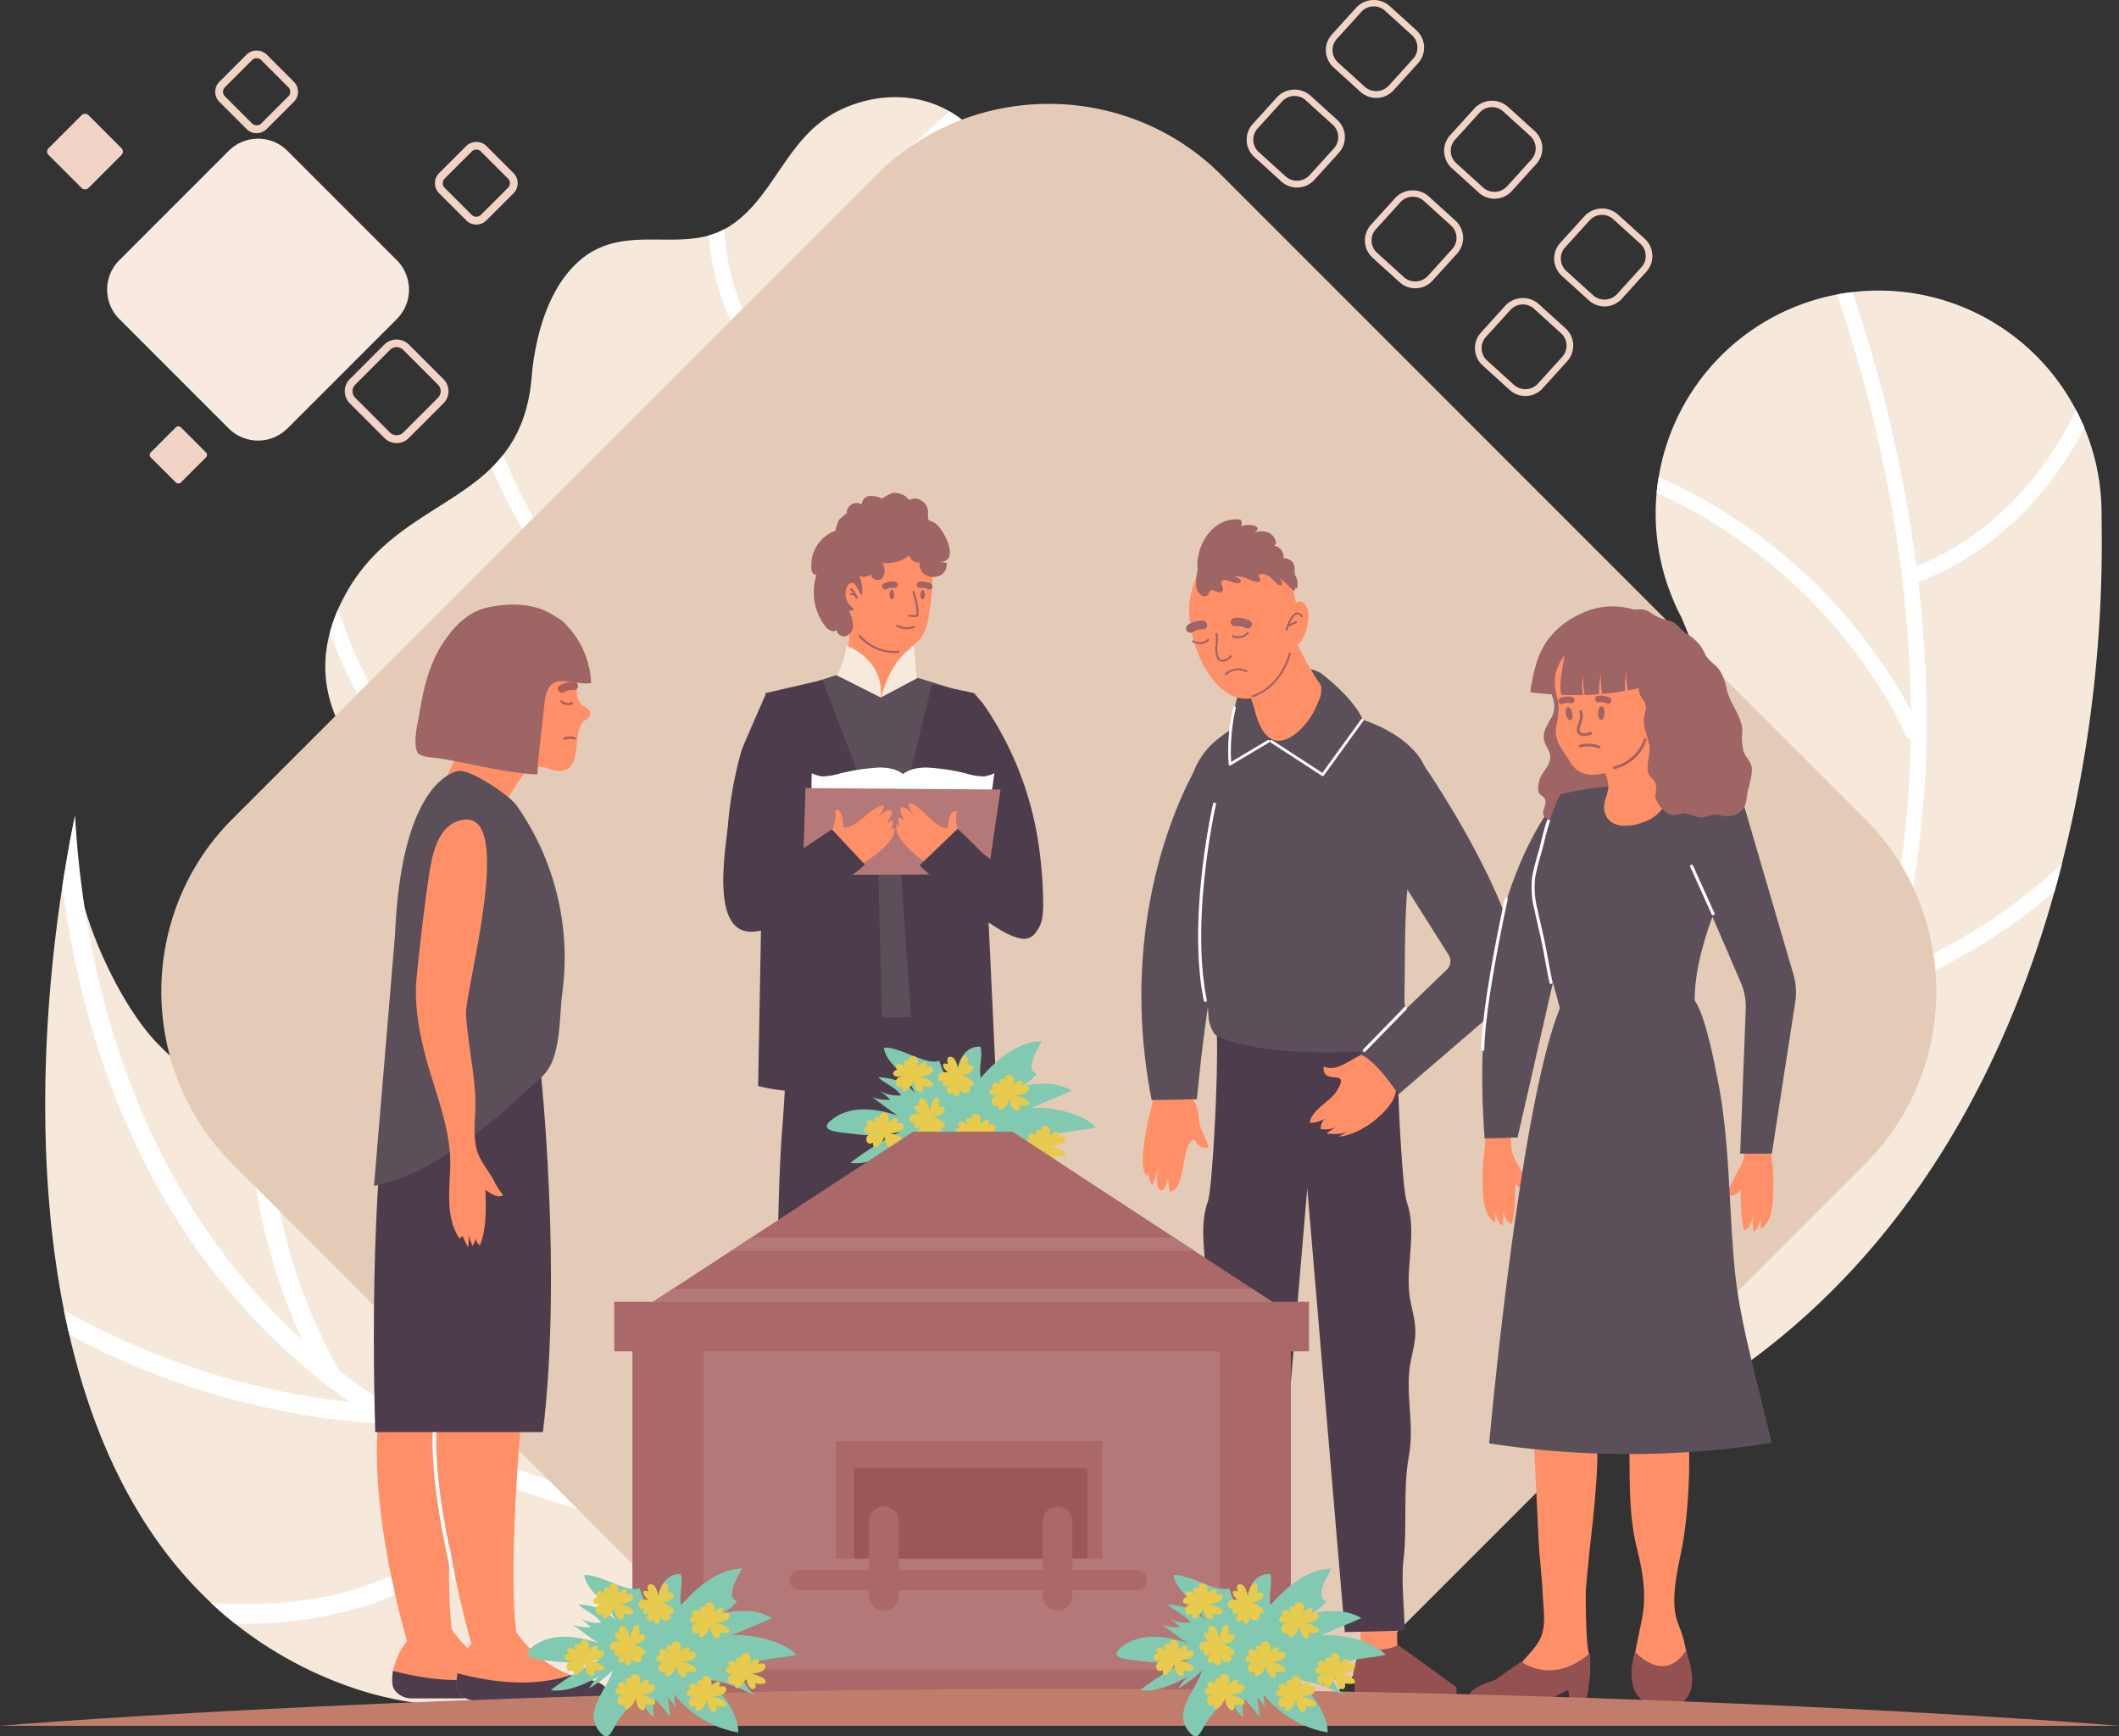 <svg xmlns="http://www.w3.org/2000/svg" width="400" height="327.75" viewBox="0 0 400 327.75">
  <rect x="0" y="0" width="400" height="327.75" fill="#333333" stroke="none"/>
  <g id="Grupo_69833" data-name="Grupo 69833" transform="translate(-1081.378 -84.211)">
    <g id="Grupo_69782" data-name="Grupo 69782" transform="translate(1142.785 102.551)">
      <path id="Trazado_102315" data-name="Trazado 102315" d="M1218.172,159.061c-.189,11.632-3.6,14.378-11.6,21.746-4.161,3.846-6.694,7.133-8.209,10.882a21.72,21.72,0,0,0-1.055,3.31,49.811,49.811,0,0,0-1.086,11.3c-.141,11.205-.263,18.115-8.542,26.129-2.195,2.128-4.213,3.809-5.894,5.434l0,.014c-2.217,2.151-3.811,4.195-4.377,7.046a15.929,15.929,0,0,0,.222,6.422c1.849,8.743,8.333,13.955,2.545,23.576a19.882,19.882,0,0,1-12.925,9.693,20.53,20.53,0,0,1-3.026.431c-15.232,1.1-32.967-13.553-32.943-29.219.029-14.65-.611-23.122-10.776-34.435-7.643-8.507-11.3-17.338-8.636-27.248a28.755,28.755,0,0,1,1.573-4.454l0-.017a37.524,37.524,0,0,1,1.708-3.366c7.135-12.474,19.329-15.508,27.271-23.319a31.131,31.131,0,0,0,2.172-2.427c2.829-3.589,4.831-8.171,5.372-14.7.636-7.483,3.111-17.28,9.626-22.432,7.313-5.759,16.065-2.108,23.791-4.253a14.2,14.2,0,0,0,2.945-1.192,10.966,10.966,0,0,0,1.138-.653c8.569-5.6,10.677-17.242,21.06-22.009,7.147-3.283,14.689-2.86,20.33.429a19.49,19.49,0,0,1,2.5,1.724c4.776,3.964,7.521,10.412,6.215,18.606-1.592,9.935-10.41,14.472-16.011,19.943-2.8,2.758-3.739,6.2-3.929,9.836-.062,1.036-.052,2.083-.021,3.117C1217.741,152.407,1218.234,155.9,1218.172,159.061Z" transform="translate(-1111.009 -93.06)" fill="#f6e8db"/>
      <path id="Trazado_102316" data-name="Trazado 102316" d="M1139.24,266.553a128.356,128.356,0,0,0,6.315,16.668,20.538,20.538,0,0,1-3.026.431,125.253,125.253,0,0,1-10.631-38.681c-.134-1.266-.238-2.539-.342-3.813a122.567,122.567,0,0,1,1.241-28.135,138.3,138.3,0,0,1,5.912-23.52c.359-1.022.717-2.045,1.088-3.065,6.8-18.455,16.915-35.206,27.7-49.559q.957-1.278,1.907-2.508a288.3,288.3,0,0,1,37.755-40.014,19.48,19.48,0,0,1,2.5,1.724c-13.135,11.419-34.615,32.329-51.314,59.328-.887,1.447-1.772,2.908-2.624,4.391,0,0-.01,0-.012.012-9.4,16.107-16.944,34.225-20.013,53.679-.073.464-.147.931-.205,1.4q-.426,2.857-.7,5.722a116.781,116.781,0,0,0,3.374,42.092l0,.015C1138.5,264.008,1138.853,265.284,1139.24,266.553Z" transform="translate(-1089.31 -91.669)" fill="#fff"/>
      <path id="Trazado_102317" data-name="Trazado 102317" d="M1154.055,126.123a1.453,1.453,0,0,1-2.044-.34,4.7,4.7,0,0,1-.265-.408c-1.115-1.689-4.9-8.258-5.811-19.1a14.2,14.2,0,0,0,2.945-1.192,43.016,43.016,0,0,0,4.773,17.781c.435.783.721,1.179.742,1.214A1.462,1.462,0,0,1,1154.055,126.123Z" transform="translate(-1073.555 -80.164)" fill="#fff"/>
      <path id="Trazado_102318" data-name="Trazado 102318" d="M1184.333,121.654a168.313,168.313,0,0,0-40.192,12.219s-.01,0-.013.012a1.508,1.508,0,0,1-.887.1,1.463,1.463,0,0,1-.375-2.76c.311-.149,1.673-.79,3.9-1.743a169.256,169.256,0,0,1,37.589-10.944C1184.291,119.573,1184.3,120.62,1184.333,121.654Z" transform="translate(-1077.729 -65.74)" fill="#fff"/>
      <path id="Trazado_102319" data-name="Trazado 102319" d="M1146.239,155.9a1.425,1.425,0,0,1-1.339.452,1.5,1.5,0,0,1-.723-.363.042.042,0,0,0-.027-.019c-.555-.539-10.648-10.314-17.98-27.907a31.131,31.131,0,0,0,2.172-2.427,87.705,87.705,0,0,0,16.9,27.268c.561.582.889.9.928.935A1.44,1.44,0,0,1,1146.239,155.9Z" transform="translate(-1094.75 -58.131)" fill="#fff"/>
      <path id="Trazado_102320" data-name="Trazado 102320" d="M1176.063,140.652a21.707,21.707,0,0,0-1.055,3.31c-28.628,7.869-40.318,26.371-40.488,26.622a1.272,1.272,0,0,1-.34.383,1.441,1.441,0,0,1-1.175.288,1.686,1.686,0,0,1-.5-.184,1.491,1.491,0,0,1-.487-2.019,36.8,36.8,0,0,1,2.868-3.807C1140.211,158.957,1153.174,146.465,1176.063,140.652Z" transform="translate(-1088.704 -42.024)" fill="#fff"/>
      <path id="Trazado_102321" data-name="Trazado 102321" d="M1155.493,196.116a1.469,1.469,0,0,1-1.508.657,1.37,1.37,0,0,1-.514-.2c-.029-.019-.137-.085-.321-.209-3.224-2.147-30.226-20.906-41.723-52.22a28.755,28.755,0,0,1,1.573-4.454c9.191,28.891,32.5,47.568,39.809,52.86,1.368.976,2.166,1.5,2.234,1.542A1.48,1.48,0,0,1,1155.493,196.116Z" transform="translate(-1110.562 -43.059)" fill="#fff"/>
      <path id="Trazado_102322" data-name="Trazado 102322" d="M1156.99,162.939c-2.217,2.151-3.811,4.195-4.377,7.046a62.922,62.922,0,0,0-15.638,22.164,1.5,1.5,0,0,1-.835.858,1.427,1.427,0,0,1-.8.075,1.46,1.46,0,0,1-.245-.062,1.477,1.477,0,0,1-.87-1.882c.062-.153.329-.85.837-1.965l0-.015C1137.243,184.237,1143.943,171.353,1156.99,162.939Z" transform="translate(-1086.21 -18.123)" fill="#fff"/>
    </g>
    <g id="Grupo_69783" data-name="Grupo 69783" transform="translate(1089.912 93.752)">
      <path id="Trazado_102323" data-name="Trazado 102323" d="M1093.422,130.871a7.856,7.856,0,0,1,0-11.075l20.668-20.668a7.85,7.85,0,0,1,11.073,0l20.672,20.668a7.856,7.856,0,0,1,0,11.075l-20.672,20.668a7.85,7.85,0,0,1-11.073,0Z" transform="translate(-1079.446 -80.205)" fill="#f9eae1"/>
      <rect id="Rectángulo_5513" data-name="Rectángulo 5513" width="10.633" height="10.633" rx="0.895" transform="translate(0 19.07) rotate(-44.995)" fill="#f2d4c7"/>
      <path id="Rectángulo_5514" data-name="Rectángulo 5514" d="M.677,0H7.362a.675.675,0,0,1,.675.675V7.36a.676.676,0,0,1-.676.676H.676A.676.676,0,0,1,0,7.361V.677A.677.677,0,0,1,.677,0Z" transform="matrix(0.707, -0.707, 0.707, 0.707, 19.451, 76.326)" fill="#f2d4c7"/>
      <path id="Trazado_102324" data-name="Trazado 102324" d="M1108.8,104.414a2.66,2.66,0,0,1-1.9-.783l-5.135-5.135a2.682,2.682,0,0,1,0-3.788l5.135-5.135a2.751,2.751,0,0,1,3.79,0l5.138,5.135a2.693,2.693,0,0,1,0,3.788l-5.138,5.135A2.653,2.653,0,0,1,1108.8,104.414Zm0-14.157a1.2,1.2,0,0,0-.858.352l-5.135,5.135a1.211,1.211,0,0,0,0,1.712l5.135,5.135a1.245,1.245,0,0,0,1.714,0l5.138-5.135a1.22,1.22,0,0,0,0-1.714l-5.136-5.133A1.194,1.194,0,0,0,1108.8,90.258Z" transform="translate(-1068.888 -88.815)" fill="#f2d4c7"/>
      <path id="Trazado_102325" data-name="Trazado 102325" d="M1122.57,134.68a3.208,3.208,0,0,1-2.279-.939l-6.568-6.569a3.227,3.227,0,0,1,0-4.557l6.568-6.569a3.309,3.309,0,0,1,4.557,0l6.569,6.569a3.227,3.227,0,0,1,0,4.557l-6.569,6.569A3.2,3.2,0,0,1,1122.57,134.68Zm0-18.109a1.743,1.743,0,0,0-1.241.512l-6.568,6.569a1.756,1.756,0,0,0,0,2.483l6.568,6.567a1.807,1.807,0,0,0,2.481,0l6.569-6.569a1.758,1.758,0,0,0,0-2.481l-6.569-6.569A1.74,1.74,0,0,0,1122.57,116.572Z" transform="translate(-1056.235 -60.588)" fill="#f2d4c7"/>
      <path id="Trazado_102326" data-name="Trazado 102326" d="M1128.807,112.736a2.662,2.662,0,0,1-1.894-.781l-5.137-5.135a2.693,2.693,0,0,1,0-3.788l5.137-5.135a2.75,2.75,0,0,1,3.788,0l5.138,5.135a2.691,2.691,0,0,1,0,3.788l-5.138,5.137A2.676,2.676,0,0,1,1128.807,112.736Zm0-14.157a1.2,1.2,0,0,0-.856.354l-5.137,5.133a1.218,1.218,0,0,0,0,1.714l5.135,5.135a1.247,1.247,0,0,0,1.714,0l5.136-5.133a1.217,1.217,0,0,0,0-1.714l-5.136-5.133A1.2,1.2,0,0,0,1128.807,98.58Z" transform="translate(-1047.426 -79.888)" fill="#f2d4c7"/>
    </g>
    <g id="Grupo_69784" data-name="Grupo 69784" transform="translate(1378.558 139.051)">
      <path id="Trazado_102327" data-name="Trazado 102327" d="M1236.8,325.572a7.575,7.575,0,0,1-6.7,1.1,7.229,7.229,0,0,1-1.718-.8,7.038,7.038,0,0,1-2.176-2.035,7.534,7.534,0,0,1-1.084-6.663,7.7,7.7,0,0,1,1.291-2.41l-.01-.017s.046-.048.12-.133c.047-.062.114-.12.164-.18,2.773-3.148,25.476-30.13,29.681-71.837.191-1.741.331-3.511.448-5.305,1.152-19.068-1.669-40.975-11.815-64.92a40.471,40.471,0,0,1-2.321-5.266.1.1,0,0,1-.04-.073,41.991,41.991,0,0,1-2.323-18.185c.1-1,.224-1.992.4-3a39.816,39.816,0,0,1,1.341-5.656,42.043,42.043,0,0,1,32.278-28.769c.968-.191,1.952-.344,2.941-.45a42.022,42.022,0,0,1,42.2,22.239c.593,1.107,1.115,2.24,1.6,3.393a41.99,41.99,0,0,1,3.227,17.008,246.767,246.767,0,0,1-7.488,65.262c-.429,1.712-.889,3.43-1.372,5.169l0,.015C1305.141,260.959,1283.2,302.806,1236.8,325.572Z" transform="translate(-1224.778 -110.673)" fill="#f6e8db"/>
      <path id="Trazado_102328" data-name="Trazado 102328" d="M1264.424,285.559l0,.015c-.329.512-.677,1.034-1.005,1.546a165.719,165.719,0,0,1-35.771,38.6,7.035,7.035,0,0,1-2.176-2.035,162.019,162.019,0,0,0,36.2-39.292q1.89-2.941,3.624-5.881c16.532-28.191,21.806-57.919,22.252-83.223.027-1.867.035-3.712.031-5.513-.015-1.281-.039-2.535-.075-3.792-.866-31.774-8.64-59.434-13.9-74.71.968-.191,1.952-.344,2.941-.45a268.734,268.734,0,0,1,12.057,51.706q.184,1.489.363,2.974c.756,6.514,1.281,13.307,1.478,20.291a191.854,191.854,0,0,1-5.716,53.111c-.3,1.107-.591,2.23-.922,3.341A158.047,158.047,0,0,1,1264.424,285.559Z" transform="translate(-1224.038 -110.514)" fill="#fff"/>
      <path id="Trazado_102329" data-name="Trazado 102329" d="M1288.834,124.944c-10.934,21.068-27.665,27.782-31.382,29.049-.464.162-.719.236-.752.24a1.421,1.421,0,0,1-.827-.01,1.463,1.463,0,0,1,.064-2.81c.029-.006.439-.124,1.152-.394,4.383-1.612,20.2-8.66,30.143-29.467C1287.825,122.659,1288.347,123.792,1288.834,124.944Z" transform="translate(-1192.533 -99.006)" fill="#fff"/>
      <path id="Trazado_102330" data-name="Trazado 102330" d="M1281.195,177.185a1.568,1.568,0,0,1-.953.054l-.046-.012a1.483,1.483,0,0,1-.921-.844c-.13-.363-12.774-30.242-47-45.736.1-1,.224-1.992.4-3a100.975,100.975,0,0,1,47.6,44.078c1.14,2.157,1.7,3.469,1.72,3.54A1.451,1.451,0,0,1,1281.195,177.185Z" transform="translate(-1216.736 -92.468)" fill="#fff"/>
      <path id="Trazado_102331" data-name="Trazado 102331" d="M1285.235,168.056l0,.015a103.924,103.924,0,0,1-30.346,18.268,1.536,1.536,0,0,1-.91.008,1.459,1.459,0,0,1-.955-.931,1.477,1.477,0,0,1,.937-1.859c.052-.017.5-.168,1.291-.489a103.783,103.783,0,0,0,31.359-20.181C1286.178,164.6,1285.718,166.317,1285.235,168.056Z" transform="translate(-1194.568 -54.679)" fill="#fff"/>
      <path id="Trazado_102332" data-name="Trazado 102332" d="M1248.71,220.731a1.48,1.48,0,0,1-.9,1.024,1.507,1.507,0,0,1-.866.052l-.1-.029a1.485,1.485,0,0,1-.993-1.743c.01-.027.085-.373.207-1.009a70.645,70.645,0,0,0-1.44-29.554,68.368,68.368,0,0,0-4.6-12.393c.191-1.741.332-3.511.448-5.305a75.3,75.3,0,0,1,9.216,41.371,54.585,54.585,0,0,1-.868,7.05l0,.015C1248.756,220.53,1248.719,220.7,1248.71,220.731Z" transform="translate(-1208.431 -45.15)" fill="#fff"/>
    </g>
    <g id="Grupo_69785" data-name="Grupo 69785" transform="translate(1089.912 238.1)">
      <path id="Trazado_102333" data-name="Trazado 102333" d="M1230.61,292.465a40.552,40.552,0,0,1-1.83,9.166c-.417,1.2-.866,2.389-1.368,3.519-12.507,28.089-56.947,35.888-83.347,27.028a74.184,74.184,0,0,1-22.856-12.327c-1.563-1.239-3.075-2.534-4.512-3.9-13.875-13.01-22.245-30.943-26.792-50.641v-.019c-.36-1.544-.7-3.071-1.007-4.634-5.266-26.506-4.043-55.673-.288-80.056.719-4.638,1.511-9.094,2.392-13.336-.991,4.835-.126,11.143,1.815,17.539,3,9.974,8.567,20.164,13.636,25.43a78.508,78.508,0,0,0,17.578,13.585q1.772,1.023,3.61,1.94h.019a81.418,81.418,0,0,0,23.055,7.62c6.63,1.115,13.837,1.815,21.149,2.694,1.188.145,2.394.29,3.577.45,22.985,2.912,45.986,8.375,53.391,34.143A61,61,0,0,1,1230.61,292.465Z" transform="translate(-1085.362 -167.266)" fill="#f6e8db"/>
      <path id="Trazado_102334" data-name="Trazado 102334" d="M1227.1,301.631c-.417,1.2-.866,2.389-1.368,3.519-7.009-.483-13.783-1.237-20.307-2.317h-.054c-.522-.07-1.022-.145-1.542-.234-.023,0-.058-.017-.077-.017a.212.212,0,0,1-.105-.019,172.131,172.131,0,0,1-31-8.122c-1.115-.414-2.211-.845-3.289-1.277a134.6,134.6,0,0,1-22.175-11.141c-2.05-1.277-4.062-2.605-6.022-4.008h-.017c-1.33-.916-2.6-1.886-3.884-2.874-.23-.162-.445-.342-.68-.522a119.5,119.5,0,0,1-10.532-9.237c-26.558-26.145-35.974-60.056-39.12-84.781.719-4.638,1.511-9.094,2.392-13.336.27,5.142.823,11.087,1.815,17.539,3.629,23.615,13.207,54.181,37.448,78.028,1.15,1.132,2.3,2.228,3.5,3.27l.019.019c2.281,2.12,4.652,4.1,7.116,6h.019s0,.019.015.019q20.949,16.171,49.814,23.648h.035q7.442,1.94,15.365,3.27h.037c.019,0,.033.021.056.021A219.443,219.443,0,0,0,1227.1,301.631Z" transform="translate(-1083.681 -167.266)" fill="#fff"/>
      <path id="Trazado_102335" data-name="Trazado 102335" d="M1120.606,245.751a1.742,1.742,0,0,1-.972.29,1.624,1.624,0,0,1-.7-.164,1.546,1.546,0,0,1-.68-.522.883.883,0,0,1-.126-.143,77.962,77.962,0,0,1-4.348-8.356l-.019-.019c-4.08-8.93-9.578-24.243-9.738-42.283q1.771,1.023,3.61,1.94h.019a103.033,103.033,0,0,0,13.245,46.363h.019a3.463,3.463,0,0,0,.23.414A1.8,1.8,0,0,1,1120.606,245.751Z" transform="translate(-1065.352 -138.002)" fill="#fff"/>
      <path id="Trazado_102336" data-name="Trazado 102336" d="M1149.3,231.917a1.79,1.79,0,0,1-1.794,1.8c-.035,0-.181,0-.466-.019-3.863-.089-30.622-1.4-58.959-16.714v-.019c-.36-1.544-.7-3.071-1.007-4.634a139.941,139.941,0,0,0,53.911,17.34.049.049,0,0,0,.033.019c4.01.412,6.381.433,6.507.433A1.782,1.782,0,0,1,1149.3,231.917Z" transform="translate(-1083.532 -118.939)" fill="#fff"/>
      <path id="Trazado_102337" data-name="Trazado 102337" d="M1164.783,265.827a1.783,1.783,0,0,1-1.457,1.4.033.033,0,0,1-.054,0,.553.553,0,0,1-.251.037,2.291,2.291,0,0,1-.358-.037c-.091-.017-.433-.089-1.009-.251a.212.212,0,0,1-.105-.019,48.357,48.357,0,0,1-14.54-6.775h-.015a45.974,45.974,0,0,1-14.685-16.119c-6.36-11.7-7.763-26.307-4.224-43.6,1.188.145,2.394.29,3.577.45-3.449,16.552-2.174,30.423,3.811,41.44,8.176,15.058,22.929,20,26.9,21.1h.037c.611.18.955.253.97.253A1.8,1.8,0,0,1,1164.783,265.827Z" transform="translate(-1041.583 -131.661)" fill="#fff"/>
      <path id="Trazado_102338" data-name="Trazado 102338" d="M1158.113,229.748a1.808,1.808,0,0,1-.145.412c-.27.611-7.206,14.718-27.872,21.474a75.409,75.409,0,0,1-23.648,3.54c-.485,0-.972,0-1.455-.017-1.563-1.239-3.075-2.535-4.512-3.9,12.094.792,21.458-.719,28.5-3.036,19.211-6.292,25.683-19.464,25.754-19.6a.4.4,0,0,1,.089-.145,1.783,1.783,0,0,1,2.3-.7A1.8,1.8,0,0,1,1158.113,229.748Z" transform="translate(-1069.147 -102.571)" fill="#fff"/>
    </g>
    <g id="Grupo_69789" data-name="Grupo 69789" transform="translate(1316.706 84.211)">
      <path id="Trazado_102342" data-name="Trazado 102342" d="M1211.651,102.7a4.382,4.382,0,0,1-2.949-1.134l-5.117-4.644a4.406,4.406,0,0,1-.3-6.207l4.64-5.115a4.533,4.533,0,0,1,6.207-.3l5.119,4.64a4.4,4.4,0,0,1,.3,6.209l-4.64,5.117A4.406,4.406,0,0,1,1211.651,102.7Zm-.466-17.284a3.149,3.149,0,0,0-2.331,1.028l-4.64,5.115a3.153,3.153,0,0,0,.218,4.435l5.115,4.642a3.251,3.251,0,0,0,4.435-.218l4.638-5.117a3.15,3.15,0,0,0-.211-4.435l-5.119-4.642A3.127,3.127,0,0,0,1211.184,85.415Z" transform="translate(-1187.194 -84.211)" fill="#f2d4c7"/>
      <path id="Trazado_102343" data-name="Trazado 102343" d="M1204.438,110.859a4.385,4.385,0,0,1-2.949-1.136l-5.117-4.64a4.4,4.4,0,0,1-.3-6.209l4.638-5.117a4.544,4.544,0,0,1,6.211-.3l5.117,4.64a4.405,4.405,0,0,1,.3,6.211l-4.64,5.117A4.408,4.408,0,0,1,1204.438,110.859Zm-.469-17.284a3.144,3.144,0,0,0-2.329,1.026L1197,99.718a3.145,3.145,0,0,0,.216,4.435l5.117,4.64a3.244,3.244,0,0,0,4.435-.216l4.64-5.119a3.143,3.143,0,0,0-.216-4.435l-5.117-4.64A3.123,3.123,0,0,0,1203.969,93.575Z" transform="translate(-1194.932 -75.46)" fill="#f2d4c7"/>
      <path id="Trazado_102344" data-name="Trazado 102344" d="M1222.425,111.874a4.378,4.378,0,0,1-2.949-1.136l-5.117-4.638a4.407,4.407,0,0,1-.307-6.209l4.644-5.117a4.539,4.539,0,0,1,6.209-.3l5.117,4.64a4.405,4.405,0,0,1,.3,6.209l-4.638,5.117A4.419,4.419,0,0,1,1222.425,111.874Zm-.468-17.282a3.143,3.143,0,0,0-2.329,1.026l-4.642,5.115a3.148,3.148,0,0,0,.218,4.437l5.115,4.638a3.249,3.249,0,0,0,4.437-.216l4.638-5.117a3.146,3.146,0,0,0-.216-4.435l-5.113-4.64A3.146,3.146,0,0,0,1221.957,94.593Z" transform="translate(-1175.643 -74.37)" fill="#f2d4c7"/>
      <path id="Trazado_102345" data-name="Trazado 102345" d="M1215.213,120.035a4.381,4.381,0,0,1-2.951-1.134l-5.121-4.642a4.4,4.4,0,0,1-.3-6.209l4.636-5.117a4.54,4.54,0,0,1,6.209-.3l5.117,4.642a4.4,4.4,0,0,1,.3,6.209l-4.64,5.117A4.4,4.4,0,0,1,1215.213,120.035Zm-.473-17.284a3.142,3.142,0,0,0-2.329,1.028l-4.636,5.115a3.143,3.143,0,0,0,.21,4.435l5.119,4.64a3.238,3.238,0,0,0,4.435-.216l4.64-5.117a3.146,3.146,0,0,0-.215-4.435l-5.115-4.64A3.135,3.135,0,0,0,1214.741,102.752Z" transform="translate(-1183.379 -65.62)" fill="#f2d4c7"/>
      <path id="Trazado_102346" data-name="Trazado 102346" d="M1232.449,121.687a4.382,4.382,0,0,1-2.951-1.138l-5.115-4.638a4.4,4.4,0,0,1-.3-6.209l4.642-5.117a4.533,4.533,0,0,1,6.2-.3l5.121,4.64a4.408,4.408,0,0,1,.3,6.207l-4.64,5.117A4.407,4.407,0,0,1,1232.449,121.687Zm-.473-17.286a3.145,3.145,0,0,0-2.325,1.028l-4.642,5.115a3.146,3.146,0,0,0,.22,4.437l5.112,4.64a3.238,3.238,0,0,0,4.435-.218l4.638-5.117a3.15,3.15,0,0,0-.211-4.435l-5.121-4.638A3.113,3.113,0,0,0,1231.976,104.4Z" transform="translate(-1164.893 -63.848)" fill="#f2d4c7"/>
      <path id="Trazado_102347" data-name="Trazado 102347" d="M1225.236,129.846a4.381,4.381,0,0,1-2.951-1.136l-5.117-4.64a4.4,4.4,0,0,1-.3-6.209l4.638-5.117a4.54,4.54,0,0,1,6.211-.3l5.117,4.64a4.4,4.4,0,0,1,.305,6.209l-4.642,5.117A4.4,4.4,0,0,1,1225.236,129.846Zm-.471-17.282a3.15,3.15,0,0,0-2.329,1.024l-4.64,5.117a3.145,3.145,0,0,0,.214,4.435l5.121,4.64a3.235,3.235,0,0,0,4.433-.215l4.64-5.115a3.147,3.147,0,0,0-.214-4.437l-5.119-4.64A3.127,3.127,0,0,0,1224.766,112.565Z" transform="translate(-1172.63 -55.099)" fill="#f2d4c7"/>
    </g>
    <path id="Sustracción_1" data-name="Sustracción 1" d="M7816.04,7907.444H7713.786l-102.978-102.975a45.483,45.483,0,0,1-10.072-15.21,46.5,46.5,0,0,1,0-34.693,45.471,45.471,0,0,1,10.072-15.209l121.548-121.547a45.462,45.462,0,0,1,15.208-10.073,46.5,46.5,0,0,1,34.694,0,45.5,45.5,0,0,1,15.213,10.073l121.54,121.547a45.471,45.471,0,0,1,10.072,15.209,46.5,46.5,0,0,1,0,34.693,45.483,45.483,0,0,1-10.072,15.21l-102.97,102.975Z" transform="translate(-6485.553 -7500.565)" fill="#e4cbb7" stroke="rgba(0,0,0,0)" stroke-miterlimit="10" stroke-width="1"/>
    <g id="Grupo_69828" data-name="Grupo 69828" transform="translate(1151.945 177.223)">
      <g id="Grupo_69796" data-name="Grupo 69796" transform="translate(0 21.115)">
        <g id="Grupo_69795" data-name="Grupo 69795" transform="translate(0 2.047)">
          <g id="Grupo_69794" data-name="Grupo 69794">
            <g id="Grupo_69790" data-name="Grupo 69790" transform="translate(0.578 142.903)">
              <path id="Trazado_102349" data-name="Trazado 102349" d="M1131.568,222.064s-4.818,46.1-.344,53.675h-8.946s-10.664-33.03-4.818-52.987Z" transform="translate(-1115.708 -222.064)" fill="#ff8f67"/>
              <path id="Trazado_102350" data-name="Trazado 102350" d="M1117.152,256.553c.154,1.515,1.954,2.657,3.469,2.657h22.573c1.527,0,2.572-.825,2.325-1.844s-1.666-1.82-3.167-2.037a17.6,17.6,0,0,1-3.755-.964,22.376,22.376,0,0,1-10.241-8.12,17.509,17.509,0,0,1-.935-1.486l-5.962,1.83a22.972,22.972,0,0,0-1.567,1.859,13.168,13.168,0,0,0-2.628,5.587A8.658,8.658,0,0,0,1117.152,256.553Z" transform="translate(-1114.209 -197.726)" fill="#ff8f67"/>
              <path id="Trazado_102351" data-name="Trazado 102351" d="M1117.152,251.753c.154,1.515,1.954,2.657,3.469,2.657h22.573c1.527,0,2.572-.825,2.325-1.844s-1.666-1.82-3.167-2.037a17.6,17.6,0,0,1-3.755-.964c-4.381,1.517-11.245,2.327-21.333-.33A8.659,8.659,0,0,0,1117.152,251.753Z" transform="translate(-1114.209 -192.926)" fill="#4d3c4b"/>
              <path id="Trazado_102352" data-name="Trazado 102352" d="M1124.864,255.893a.345.345,0,0,1-.334-.259c-.044-.172-4.362-17.383-3.678-28.321a.353.353,0,0,1,.365-.323.343.343,0,0,1,.321.365c-.676,10.832,3.616,27.94,3.66,28.112a.342.342,0,0,1-.249.417A.308.308,0,0,1,1124.864,255.893Z" transform="translate(-1110.271 -216.783)" fill="#fff"/>
            </g>
            <g id="Grupo_69791" data-name="Grupo 69791" transform="translate(12.734 143.366)">
              <path id="Trazado_102353" data-name="Trazado 102353" d="M1137.432,222.287s-4.816,46.1-.344,53.671h-8.947s-10.664-33.03-4.816-52.985Z" transform="translate(-1121.573 -222.287)" fill="#ff8f67"/>
              <path id="Trazado_102354" data-name="Trazado 102354" d="M1123.017,256.777c.153,1.513,1.954,2.657,3.467,2.657h22.575c1.525,0,2.572-.829,2.323-1.846s-1.664-1.813-3.165-2.033a17.819,17.819,0,0,1-3.757-.966,22.4,22.4,0,0,1-10.24-8.122,16.706,16.706,0,0,1-.937-1.488l-5.958,1.832a22.9,22.9,0,0,0-1.569,1.857,13.157,13.157,0,0,0-2.628,5.589A8.824,8.824,0,0,0,1123.017,256.777Z" transform="translate(-1120.073 -197.952)" fill="#ff8f67"/>
              <path id="Trazado_102355" data-name="Trazado 102355" d="M1123.017,251.976c.153,1.513,1.954,2.657,3.467,2.657h22.575c1.525,0,2.572-.829,2.323-1.846s-1.664-1.813-3.165-2.033a17.817,17.817,0,0,1-3.757-.966c-4.375,1.513-11.245,2.327-21.331-.332A8.825,8.825,0,0,0,1123.017,251.976Z" transform="translate(-1120.073 -193.151)" fill="#4d3c4b"/>
            </g>
            <path id="Trazado_102356" data-name="Trazado 102356" d="M1146.892,196.643s4.128,38.074.456,68.354H1115.7s-1.838-51.381,4.126-72.486Z" transform="translate(-1115.429 -110.853)" fill="#4d3c4b"/>
            <path id="Trazado_102357" data-name="Trazado 102357" d="M1148.469,173.448a5.717,5.717,0,0,0-.773,2.3c-.05.313-.091.636-.126.968-.247,2.176-.32,4.516-1.89,5.4a4.069,4.069,0,0,1-3.061.044,7.057,7.057,0,0,0-3.079-.5c-1.983.332-3.892,4.3-5.027,5.84-1.047,1.4-2.087,2.816-3.131,4.226l-8.588-7.881c5.616-10.7,1.293-14.256,1.293-14.256l-2.557-2.541c-.858-3.368.037-7.336,5.614-11.085,0,0,9.483-8.238,18.8,3.26a8.879,8.879,0,0,1,1.72,5.722c-.021,1.745-.632,3.359.64,4.841.508.586,1.623.8,1.716,1.743C1150.12,172.628,1148.979,172.694,1148.469,173.448Z" transform="translate(-1109.19 -153.108)" fill="#ff8f67"/>
            <path id="Trazado_102358" data-name="Trazado 102358" d="M1115.446,245.579s5.438-.676,13.087-5.525a94.128,94.128,0,0,0,14.793-11.628c2.317-2.246,4.779-3.5,5.939-6.779,1.443-4.081,1.212-8.65,1.764-12.807a50.033,50.033,0,0,0-8.661-35.048c-1.357-1.911-8.522-6.723-10.892-6.526,0,0-10.787.891-12.053,30.839Z" transform="translate(-1115.411 -137.933)" fill="#5b4f5a"/>
            <g id="Grupo_69793" data-name="Grupo 69793" transform="translate(34.746 12.565)">
              <g id="Grupo_69792" data-name="Grupo 69792">
                <path id="Trazado_102359" data-name="Trazado 102359" d="M1135.469,160.661a.689.689,0,0,1-.321.035,3.036,3.036,0,0,0-1.8.377.752.752,0,1,1-.8-1.275,4.614,4.614,0,0,1,2.785-.6.75.75,0,0,1,.135,1.459Z" transform="translate(-1132.195 -159.171)" fill="#aa5f5f"/>
              </g>
            </g>
            <path id="Trazado_102360" data-name="Trazado 102360" d="M1132.924,164.724a.224.224,0,0,1-.052-.441c1.507-.344,2.022,0,2.076.039a.223.223,0,0,1-.261.361c-.021-.012-.458-.257-1.714.035Z" transform="translate(-1096.906 -141.287)" fill="#aa5f5f"/>
          </g>
          <path id="Trazado_102361" data-name="Trazado 102361" d="M1133.857,161.767a2.006,2.006,0,0,1-1.372-.582.207.207,0,0,1,.28-.3,1.443,1.443,0,0,0,1.728.319.207.207,0,0,1,.286.064.2.2,0,0,1-.062.284A1.745,1.745,0,0,1,1133.857,161.767Z" transform="translate(-1097.209 -144.832)" fill="#aa5f5f"/>
        </g>
        <path id="Trazado_102362" data-name="Trazado 102362" d="M1119.364,176.06c.193-1.459.528-2.9.659-3.7.727-4.472,1.8-8.918,4.24-12.751,2.068-3.245,4.911-6.246,8.841-7.011s8.176-.769,11.581,1.181c.628.356,1.376.81,2.153,1.335a16.9,16.9,0,0,1,5.554,11.8c-2.056.379-5.027-.79-6.766-.151-1.952.723-2.027,3.842-2.232,5.7-.437,3.94-.947,7.774-1.155,11.719-5.96-.3-12.192-1.967-18.179-3-.943-.162-3.768-.22-4.358-1.04S1119.151,177.672,1119.364,176.06Z" transform="translate(-1111.365 -152.12)" fill="#9f6464"/>
        <path id="Trazado_102363" data-name="Trazado 102363" d="M1128.725,208.467c.261,4.889,1.473,10.3,1.753,15.5.17,3.138-.547,6.818.228,9.9.582,2.319,2.232,3.969,3.339,6.118a12.628,12.628,0,0,0,1.691,2.617c-1.15.655-2.416-.394-3.353-.986.083,3.324.236,7.45-1.051,10.49a3.187,3.187,0,0,1-.986-2.837,3.349,3.349,0,0,1-.377,2.912,10.327,10.327,0,0,1-.793-2.242,8.487,8.487,0,0,1-.077,2.512,22.162,22.162,0,0,1-1.013-2.139c-.224.157-.384.359-.582.493-2.881-4.137-1.73-9.991-1.76-14.567-.035-5.448-2.072-11.16-3.648-16.3-1.817-5.939-3.318-12.447-2.684-18.635.6-5.828,1.256-11.684,2.083-17.479.545-3.819,1.289-10.217,5.568-11.784C1138.8,167.751,1128.48,203.85,1128.725,208.467Z" transform="translate(-1111.316 -131.135)" fill="#ff8f67"/>
      </g>
      <g id="Grupo_69827" data-name="Grupo 69827" transform="translate(45.374)">
        <g id="Grupo_69809" data-name="Grupo 69809" transform="translate(20.593)">
          <g id="Grupo_69797" data-name="Grupo 69797" transform="translate(0.481 89.25)">
            <path id="Trazado_102364" data-name="Trazado 102364" d="M1166.666,242.635l.283,8.551,7.151-.4-.16-9.953Z" transform="translate(-1126.93 -125.122)" fill="#ff8f67"/>
            <path id="Trazado_102365" data-name="Trazado 102365" d="M1167.234,245.6l-1.194,5.272.5,4.377h19.9v-1.786l-11.543-8.36S1172.31,246.9,1167.234,245.6Z" transform="translate(-1127.6 -120.539)" fill="#935151"/>
            <path id="Trazado_102366" data-name="Trazado 102366" d="M1160.557,242.635l-.285,8.551-7.15-.4.16-9.953Z" transform="translate(-1141.455 -125.122)" fill="#ff8f67"/>
            <path id="Trazado_102367" data-name="Trazado 102367" d="M1166.693,245.6l1.194,5.272-.5,4.377h-19.9v-1.786l11.543-8.36S1161.619,246.9,1166.693,245.6Z" transform="translate(-1147.492 -120.539)" fill="#935151"/>
            <path id="Trazado_102368" data-name="Trazado 102368" d="M1152.118,255.7c.019-.5.037-.993.056-1.486.533-13.006.28-26.125,1.3-39.154.319-4.056.533-8.12.7-12.181.054-1.31,1.192-16.629-.292-16.84.025,0,5.264.709,9.61,1.3l-.313-2.338,21.149,1.409-.176.487c3.339-.45,6.333-.856,6.354-.856-1.705.238-.174,19.555-.085,21.23.218,4.159.392,8.362.928,12.5,1.171,9.036.941,18.173.721,27.26-.375,15.317.914,30.655-.926,45.926-.479,3.991.224,9.753.236,13.8l-11.783.3-7.4-87.451-7.4,87.451-11.781-.3c.012-4.043.717-9.8.236-13.8A245.744,245.744,0,0,1,1152.118,255.7Z" transform="translate(-1142.774 -184.998)" fill="#4d3c4b"/>
          </g>
          <g id="Grupo_69803" data-name="Grupo 69803" transform="translate(0 25.278)">
            <path id="Trazado_102369" data-name="Trazado 102369" d="M1171.31,160.127c-.037.352,1.3,1.685,1.5,1.971a56.016,56.016,0,0,1,3.591,5.778,62.778,62.778,0,0,1,7.038,21.227,85.254,85.254,0,0,1,.808,9.941c.027,1.579.122,5.235-1.509,6.2-1.4.825-4-1.762-5.27-2.6l-8.4-20.142Z" transform="translate(-1123.869 -147.697)" fill="#4d3c4b"/>
            <g id="Grupo_69800" data-name="Grupo 69800" transform="translate(6.572)">
              <path id="Trazado_102370" data-name="Trazado 102370" d="M1157.747,163.915a20.649,20.649,0,0,0,2.066-9.786l11.444,2.344.69,11.44-7.581,4.273-6.619-8.1Z" transform="translate(-1142.586 -154.129)" fill="#ff8f67"/>
              <g id="Grupo_69798" data-name="Grupo 69798" transform="translate(14.646 3.548)">
                <path id="Trazado_102371" data-name="Trazado 102371" d="M1157.5,161.836s1.965-3.2,1.965-6c0,0,7.856,2.688,6.408,10.855Z" transform="translate(-1157.498 -155.841)" fill="#f7eadc"/>
                <path id="Trazado_102372" data-name="Trazado 102372" d="M1161.538,166.643s1.239-7.649,6.41-10.752l.518,6.308-6.513,4.238Z" transform="translate(-1153.166 -155.787)" fill="#f7eadc"/>
              </g>
              <g id="Grupo_69799" data-name="Grupo 69799" transform="translate(0 9.132)">
                <path id="Trazado_102373" data-name="Trazado 102373" d="M1153.757,161.12l7.856-2.584,8.407,4.239,7-3.722,8.439,2.619-1.926,61.477h-26.465Z" transform="translate(-1146.864 -158.535)" fill="#5b4f5a"/>
                <path id="Trazado_102374" data-name="Trazado 102374" d="M1162.561,158.984,1172.9,186l.966,38.321s-4.136,16.264-23.435,11.3l1.378-74.158Z" transform="translate(-1150.431 -158.054)" fill="#4d3c4b"/>
                <path id="Trazado_102375" data-name="Trazado 102375" d="M1169.34,160.485l-6.2,25.364,2.622,37.633s3.307,11.715,15.989,11.44l-3.032-64.787-1.1-9.1-7.993-1.656Z" transform="translate(-1136.807 -157.626)" fill="#4d3c4b"/>
              </g>
            </g>
            <g id="Grupo_69802" data-name="Grupo 69802" transform="translate(14.982 26.588)">
              <g id="Grupo_69801" data-name="Grupo 69801" transform="translate(1.603)">
                <path id="Trazado_102376" data-name="Trazado 102376" d="M1173.575,169.409c-.976-2.008-3.515-2.477-5.477-2.45a40.223,40.223,0,0,0-7.276,1.082,12.325,12.325,0,0,1-3.566.591,7.861,7.861,0,0,1-1.89-.6l-.1,6.744c2.365.485,5.2.164,7.579.566,3.442.582,7.075,1.762,10.513,1.83C1173.406,174.971,1174.491,171.3,1173.575,169.409Z" transform="translate(-1155.263 -166.958)" fill="#fff"/>
                <path id="Trazado_102377" data-name="Trazado 102377" d="M1163.358,169.409c.974-2.008,3.513-2.477,5.478-2.45a40.2,40.2,0,0,1,7.276,1.082,12.325,12.325,0,0,0,3.566.591,7.846,7.846,0,0,0,1.888-.6L1180.443,176c-2.365.489-3.977-1.059-6.352-.657-3.442.582-7.077,1.762-10.513,1.83C1163.528,174.971,1162.443,171.3,1163.358,169.409Z" transform="translate(-1146.974 -166.958)" fill="#fff"/>
              </g>
              <path id="Trazado_102378" data-name="Trazado 102378" d="M1154.489,185.231l.55-16.4,36.8.275-2.343,15.99Z" transform="translate(-1154.489 -164.953)" fill="#b57878"/>
            </g>
            <path id="Trazado_102379" data-name="Trazado 102379" d="M1168.365,175.228a2.793,2.793,0,0,0,.636-1.948,1.981,1.981,0,0,0-1.26.624c.257-.412,1.32-1.9.962-2.421-.481-.694-1.983.62-2.4,1.138.3-.738,1.084-1.4.925-2.23-2.59.327-4.856,4.346-7.618,4.2-.133-.962-.037-3.637-1.529-3.287a6.8,6.8,0,0,1-.744,4.091,10.163,10.163,0,0,0-.468,1.175,20.906,20.906,0,0,0,3.666,6.52,8.621,8.621,0,0,0,1.762-1.063c1.9-1.246,7.45-4.555,6.957-7.388A1.56,1.56,0,0,0,1168.365,175.228Z" transform="translate(-1136.953 -136.69)" fill="#ff8f67"/>
            <path id="Trazado_102380" data-name="Trazado 102380" d="M1155.346,160.215c-.008-.01-4.429,10.03-4.621,10.693a73.787,73.787,0,0,0-2.578,14.061c-.448,4.9-3.446,20.927,4.922,20.189,2.731-.238,5.4-1.65,7.738-2.984,1.453-.827,13.441-9.392,13.149-9.705l-6.2-6.617-9.305,6.2S1164.032,170.14,1155.346,160.215Z" transform="translate(-1147.26 -147.602)" fill="#4d3c4b"/>
            <path id="Trazado_102381" data-name="Trazado 102381" d="M1163.921,174.924a2.8,2.8,0,0,1-.487-1.987,1.971,1.971,0,0,1,1.212.717c-.226-.433-1.173-2-.779-2.487.533-.657,1.934.765,2.3,1.314-.242-.754-.976-1.478-.754-2.3,2.557.526,4.518,4.7,7.286,4.766.2-.947.307-3.623,1.768-3.16a6.8,6.8,0,0,0,.435,4.132,10.573,10.573,0,0,1,.377,1.206,20.9,20.9,0,0,1-4.143,6.228,8.687,8.687,0,0,1-1.68-1.192c-1.8-1.384-7.088-5.1-6.381-7.9A1.575,1.575,0,0,1,1163.921,174.924Z" transform="translate(-1130.367 -136.912)" fill="#ff8f67"/>
            <path id="Trazado_102382" data-name="Trazado 102382" d="M1172.267,172.554l-7.1,6.816c-.311.292,11.114,9.593,12.513,10.511,1.94,1.272,4.1,2.823,6.4,3.32,2.551.549,3.674-1.708,3.985-3.865a8.919,8.919,0,0,0,.06-3.272c-.4-1.459-1.936-2.611-3.123-3.4-2.652-1.751-5.237-3.428-7.771-5.357C1176.845,177.018,1172.394,172.432,1172.267,172.554Z" transform="translate(-1128.063 -134.373)" fill="#4d3c4b"/>
          </g>
          <g id="Grupo_69808" data-name="Grupo 69808" transform="translate(16.582)">
            <g id="Grupo_69804" data-name="Grupo 69804">
              <path id="Trazado_102383" data-name="Trazado 102383" d="M1175.146,161.315a10.23,10.23,0,0,1-1.548,4.472,6.837,6.837,0,0,1-7.139,2.232,11.138,11.138,0,0,1-6.176-4.708,16.514,16.514,0,0,1-2.706-6.976,9.526,9.526,0,0,1,1.216-6.725c1.985-2.885,5.822-3.714,9.293-4.182C1177.48,144.17,1176.085,155.662,1175.146,161.315Z" transform="translate(-1152.921 -138.284)" fill="#ff8f67"/>
              <path id="Trazado_102384" data-name="Trazado 102384" d="M1159.855,149.1a4.368,4.368,0,0,1,.365-1.235,2.386,2.386,0,0,1,.2-.628,1.785,1.785,0,0,1,.684-.7,5.152,5.152,0,0,1,.9-.75,1.826,1.826,0,0,1,2.829-1.614,1.608,1.608,0,0,1,1.463-1.637,4.649,4.649,0,0,1,2.358.512,8.062,8.062,0,0,1,2.015-1.088,4.072,4.072,0,0,1,2.255.539c.365.155.5.6.847.7.3.083.889-.269,1.289-.191a2.87,2.87,0,0,1,2.037,1.523c.4.79.093,1.5.263,2.282a1.47,1.47,0,0,0,.133.348,3.5,3.5,0,0,1,2.075,1.426c1.264,1.525,3.622,6.52-.2,6.4a11.283,11.283,0,0,1,1.469.176c.329,3.618-5.488,3.488-5.059-.1a1.67,1.67,0,0,1-1.965-1.3,7.422,7.422,0,0,1-5.106,1.434,2.606,2.606,0,0,1-.021,2.852c-.684.748-2.342.139-2.016-.821a2.135,2.135,0,0,1-2.342.379,6.761,6.761,0,0,1,.531,3.668c-.86-.729-1.032-2.613-2.12-2.309a1.224,1.224,0,0,0-.686.671,3.276,3.276,0,0,0,1.279,4.168.945.945,0,0,1-1.009.377,6.5,6.5,0,0,1,.852,2.518,2.267,2.267,0,0,1-1.169,2.232,1.392,1.392,0,0,1-1.934-1.138c-.545.655-1.6.046-2.126-.624a10.692,10.692,0,0,1-1.65-9.817.447.447,0,0,1-.369.048,1.245,1.245,0,0,1-.6-1.067A6.911,6.911,0,0,1,1159.855,149.1Z" transform="translate(-1155.261 -141.932)" fill="#9f6464"/>
              <path id="Trazado_102385" data-name="Trazado 102385" d="M1166.174,158.3a8.888,8.888,0,0,1-6.547-3.117.186.186,0,0,1,.272-.255c2.852,3.028,5.75,3.138,7.224,2.934a.186.186,0,1,1,.052.369A7.33,7.33,0,0,1,1166.174,158.3Z" transform="translate(-1150.634 -128.062)" fill="#9f6464"/>
            </g>
            <g id="Grupo_69807" data-name="Grupo 69807" transform="translate(7.331 16.762)">
              <g id="Grupo_69805" data-name="Grupo 69805" transform="translate(6.051)">
                <path id="Trazado_102386" data-name="Trazado 102386" d="M1164.258,151.214a.555.555,0,0,1-.255.008,2.439,2.439,0,0,0-1.42.218.581.581,0,0,1-.794-.23.59.59,0,0,1,.23-.8,3.6,3.6,0,0,1,2.194-.344.587.587,0,0,1,.044,1.144Z" transform="translate(-1161.719 -150.02)" fill="#9f6464"/>
                <path id="Trazado_102387" data-name="Trazado 102387" d="M1163.246,151.652c.01.481-.162.881-.387.891s-.429-.383-.443-.864.159-.885.39-.891S1163.23,151.167,1163.246,151.652Z" transform="translate(-1160.972 -149.196)" fill="#9f6464"/>
              </g>
              <g id="Grupo_69806" data-name="Grupo 69806" transform="translate(12.595)">
                <path id="Trazado_102388" data-name="Trazado 102388" d="M1165.311,151.214a.545.545,0,0,0,.253.008,2.43,2.43,0,0,1,1.42.218.586.586,0,1,0,.566-1.026,3.6,3.6,0,0,0-2.194-.344.587.587,0,0,0-.044,1.144Z" transform="translate(-1164.876 -150.02)" fill="#9f6464"/>
                <path id="Trazado_102389" data-name="Trazado 102389" d="M1165.215,151.652c-.015.481.16.881.39.891s.423-.383.437-.864-.16-.885-.385-.891S1165.232,151.167,1165.215,151.652Z" transform="translate(-1164.513 -149.196)" fill="#9f6464"/>
              </g>
              <path id="Trazado_102390" data-name="Trazado 102390" d="M1165.208,155.775a8.428,8.428,0,0,1-.935-.062.182.182,0,0,1-.162-.205.187.187,0,0,1,.205-.162,5.092,5.092,0,0,0,1.306.031c.3-1.169-.7-4.211-.715-4.242a.186.186,0,0,1,.118-.234.18.18,0,0,1,.234.116c.046.137,1.113,3.363.686,4.574a.188.188,0,0,1-.093.106A1.667,1.667,0,0,1,1165.208,155.775Z" transform="translate(-1153.102 -149.087)" fill="#9f6464"/>
              <path id="Trazado_102391" data-name="Trazado 102391" d="M1160.06,152.619a.187.187,0,0,1-.174-.12c-.253-.674-.684-1.43-.937-1.48a.186.186,0,0,1,.07-.365c.586.114,1.115,1.447,1.214,1.714a.186.186,0,0,1-.174.251Z" transform="translate(-1158.798 -149.342)" fill="#9f6464"/>
              <path id="Trazado_102392" data-name="Trazado 102392" d="M1159.525,151.581a.178.178,0,0,1-.058-.008l-.537-.174a.187.187,0,0,1-.122-.234.194.194,0,0,1,.234-.12l.539.174a.188.188,0,0,1,.12.234A.184.184,0,0,1,1159.525,151.581Z" transform="translate(-1158.799 -148.928)" fill="#9f6464"/>
            </g>
            <path id="Trazado_102393" data-name="Trazado 102393" d="M1164.933,154.811a3.28,3.28,0,0,1-1.843-.522.186.186,0,1,1,.207-.309,3.69,3.69,0,0,0,3.036.216.186.186,0,1,1,.135.346A4.556,4.556,0,0,1,1164.933,154.811Z" transform="translate(-1146.954 -129.046)" fill="#9f6464"/>
          </g>
        </g>
        <g id="Grupo_69810" data-name="Grupo 69810" transform="translate(40.129 103.498)">
          <path id="Trazado_102394" data-name="Trazado 102394" d="M1172.851,206.991c-4.323-1.851-11.087-3.906-15.52-.019-2.294,2.01,2.1,2.124,4.443,2.427a24.249,24.249,0,0,0,8.754-.408,59.678,59.678,0,0,0-9.373,5.834c3.173.587,8.029-1.677,10.393-3.554a8.926,8.926,0,0,0-3.167,3.241,21.881,21.881,0,0,0,4.47-3.4c-1.032,3.536-5.514,7.624-2.651,11.357,2.039,2.657,2.327-.089,3.921-2.226,1.49-2,3.125-3.685,3.963-5.869.556,2.064.584,4.174,2.491,5.573-.068-1.154-.284-2.464.4-3.31a36.462,36.462,0,0,1,2.754,3.305c-.093-1.219-.361-2.468-.468-3.687a13.339,13.339,0,0,1,1.527,1.867,14.426,14.426,0,0,1-.363-2.524,19.866,19.866,0,0,0,12.121,7.235c.085-3.438-3.123-7.745-5.865-9.927,3.378.259,6.3,1.6,9.28,3.013a5.622,5.622,0,0,1-2.4-3.034,7.088,7.088,0,0,1,3.193,1.059c-1.652-.891-3.448-1.8-3.834-3.461,3.177-1.583,7.129-1.54,10.569-2.3-2.263-2.593-8.482-4.012-12.2-3.705,2.53-1.1,5.125-2.118,7.614-3.227-2.5-1.621-6.414-1.616-9.512-.854a7.61,7.61,0,0,0,2.9-2.34c-2.3-.814.232-4.686.978-6.182-4.775.143-8.787,3.8-11.527,6.92-.414-1.96.435-3.987-.033-5.875-3.691-.124-4.53,4.035-4.681,6.46a7.259,7.259,0,0,1-1.07-3.335c-.28.926-.483,2.021-.767,2.8-.481-1.071-.881-2.164-1.285-3.258-2.406.951-7.245-2.611-10.416-2.477.147,2.854,4.769,5.477,5.778,8.544-1.523-2.052-4.141-2.833-6.886-2.968,1.171,1.163,3.281,1.882,4.319,3.424a6.717,6.717,0,0,1-4.416-1.1,12.619,12.619,0,0,1,2.4,1.95,8.859,8.859,0,0,1-3.444-.481c2.439,1.608,5.43,4.41,8.308,4.945Z" transform="translate(-1156.687 -191.873)" fill="#81c9b1"/>
          <path id="Trazado_102395" data-name="Trazado 102395" d="M1167.84,201.491a4.712,4.712,0,0,0,.667,2.176c.8.974,2.425.149,1.5-.844,2.352-.187-.3-2.047-1.388-2.106.593-.091,1.734-.352,2.081-.875.585-.8-.1-1.306-.939-.931.114-.688.2-2.736-.962-1.581a5.664,5.664,0,0,0-.736,2.458c-.195-.742-.394-2.257-1.312-2.541-.868-.207-.951.68-.618,1.38-1.767-.618-.785,1.221.177,1.639-.68-.178-1.7-.282-2.008.437-.292.595.311,1.6.866.984-.408,1.285.686,1.662,1.225.4-.074.441-.655,1.183-.539,1.654.168.543.775.771,1.08.116.528,1.44,1.668.794,1.314-.553a9.294,9.294,0,0,1-.508-1.954Z" transform="translate(-1148.606 -186.39)" fill="#e8ca4d"/>
          <path id="Trazado_102396" data-name="Trazado 102396" d="M1170.445,197.692a4.707,4.707,0,0,0,.669,2.174c.8.974,2.423.151,1.492-.841,2.354-.187-.3-2.05-1.388-2.106.6-.093,1.737-.352,2.08-.872.591-.8-.1-1.308-.936-.933.114-.69.2-2.738-.962-1.579a5.641,5.641,0,0,0-.732,2.456c-.2-.742-.4-2.259-1.314-2.541-.87-.209-.953.678-.622,1.38-1.764-.618-.785,1.219.178,1.639-.68-.178-1.693-.282-2.008.439-.292.595.313,1.6.866.982-.408,1.283.688,1.66,1.223.4-.072.437-.649,1.179-.535,1.65.17.543.773.773,1.078.116.531,1.442,1.673.8,1.318-.553a9.029,9.029,0,0,1-.512-1.954Z" transform="translate(-1145.813 -190.464)" fill="#e8ca4d"/>
          <path id="Trazado_102397" data-name="Trazado 102397" d="M1174.655,198.533a4.733,4.733,0,0,0-2.217.516c-1.026.732-.319,2.406.74,1.548.021,2.36,2.064-.158,2.193-1.237a3.53,3.53,0,0,0,.729,2.135c.759.645,1.31-.006.995-.868.68.164,2.717.392,1.641-.848a5.567,5.567,0,0,0-2.4-.9c.754-.145,2.28-.236,2.628-1.134.267-.852-.609-1-1.335-.715.742-1.716-1.163-.866-1.647.062.226-.665.4-1.668-.3-2.033-.574-.336-1.614.2-1.04.8-1.254-.5-1.705.568-.485,1.19-.433-.106-1.13-.729-1.608-.649-.553.126-.825.717-.191,1.065-1.476.429-.912,1.612.458,1.353a9.255,9.255,0,0,1,1.985-.373Z" transform="translate(-1140.811 -188.571)" fill="#e8ca4d"/>
          <path id="Trazado_102398" data-name="Trazado 102398" d="M1171.6,202.092a4.726,4.726,0,0,0-2.218.514c-1.026.734-.319,2.408.738,1.55.02,2.36,2.064-.157,2.194-1.237a3.539,3.539,0,0,0,.727,2.137c.761.642,1.31-.008.995-.87.68.162,2.717.392,1.646-.848a5.677,5.677,0,0,0-2.4-.906c.752-.145,2.28-.234,2.626-1.132.269-.852-.609-1-1.333-.713.742-1.718-1.165-.87-1.647.06.224-.665.4-1.668-.3-2.031-.576-.336-1.616.2-1.042.792-1.252-.5-1.705.572-.481,1.2-.435-.106-1.134-.734-1.612-.651-.551.129-.825.715-.189,1.065-1.475.429-.912,1.612.458,1.353a9.075,9.075,0,0,1,1.985-.373Z" transform="translate(-1144.083 -184.753)" fill="#e8ca4d"/>
          <path id="Trazado_102399" data-name="Trazado 102399" d="M1177.931,203.169a4.677,4.677,0,0,0-2.215.514c-1.026.732-.321,2.4.738,1.55.021,2.356,2.064-.16,2.195-1.239a3.53,3.53,0,0,0,.727,2.137c.76.64,1.31-.01.995-.872.68.164,2.717.392,1.645-.848a5.661,5.661,0,0,0-2.4-.9c.755-.147,2.278-.238,2.624-1.134.27-.85-.607-1-1.33-.713.742-1.72-1.165-.87-1.648.06.222-.667.4-1.668-.3-2.035-.572-.332-1.614.2-1.04.8-1.254-.5-1.705.57-.481,1.192-.433-.1-1.134-.732-1.612-.651-.551.131-.823.717-.189,1.065-1.476.429-.912,1.612.456,1.353a9.254,9.254,0,0,1,1.988-.371Z" transform="translate(-1137.296 -183.602)" fill="#e8ca4d"/>
          <path id="Trazado_102400" data-name="Trazado 102400" d="M1174.372,205.244a4.7,4.7,0,0,0-2.217.514c-1.026.732-.319,2.406.738,1.55.019,2.36,2.066-.157,2.192-1.239a3.547,3.547,0,0,0,.728,2.137c.763.64,1.312-.008.995-.868.68.162,2.717.39,1.645-.848a5.6,5.6,0,0,0-2.4-.906c.757-.147,2.284-.234,2.63-1.134.27-.85-.609-1-1.332-.713.742-1.718-1.163-.87-1.65.06.226-.665.4-1.666-.294-2.031-.576-.336-1.619.2-1.041.8-1.258-.5-1.708.568-.487,1.192-.431-.106-1.129-.734-1.608-.651-.553.128-.827.717-.191,1.065-1.476.427-.908,1.614.456,1.355a9.041,9.041,0,0,1,1.987-.373Z" transform="translate(-1141.115 -181.374)" fill="#e8ca4d"/>
          <path id="Trazado_102401" data-name="Trazado 102401" d="M1167.873,205.074a4.727,4.727,0,0,0-2.217.516c-1.026.732-.319,2.4.74,1.548.017,2.36,2.062-.157,2.193-1.237a3.554,3.554,0,0,0,.727,2.137c.761.642,1.31-.008.995-.87.678.164,2.717.392,1.644-.848a5.565,5.565,0,0,0-2.4-.9c.752-.147,2.279-.236,2.626-1.132.269-.854-.609-1-1.332-.717.74-1.716-1.165-.868-1.648.062.224-.665.4-1.668-.3-2.033-.574-.334-1.616.2-1.04.794-1.256-.5-1.708.572-.485,1.194-.431-.106-1.132-.729-1.608-.649-.553.126-.827.715-.193,1.065-1.475.429-.908,1.612.46,1.353a9.229,9.229,0,0,1,1.985-.373Z" transform="translate(-1148.084 -181.556)" fill="#e8ca4d"/>
          <path id="Trazado_102402" data-name="Trazado 102402" d="M1163.242,201.966a4.735,4.735,0,0,0-2.22.514c-1.026.734-.319,2.406.738,1.55.023,2.36,2.066-.157,2.195-1.237a3.564,3.564,0,0,0,.727,2.137c.761.642,1.31-.012,1-.87.68.162,2.717.392,1.641-.848a5.648,5.648,0,0,0-2.4-.906c.755-.145,2.28-.234,2.628-1.132.27-.852-.613-1-1.335-.713.742-1.718-1.162-.87-1.65.06.228-.663.4-1.67-.292-2.033-.576-.334-1.619.2-1.042.794-1.254-.5-1.705.572-.485,1.194-.433-.1-1.13-.732-1.61-.651-.551.131-.825.717-.191,1.067-1.476.429-.91,1.612.46,1.353a8.985,8.985,0,0,1,1.983-.373Z" transform="translate(-1153.054 -184.889)" fill="#e8ca4d"/>
          <path id="Trazado_102403" data-name="Trazado 102403" d="M1165.894,196.824a4.688,4.688,0,0,0-2.216.514c-1.028.732-.321,2.406.736,1.55.021,2.36,2.066-.157,2.2-1.239a3.542,3.542,0,0,0,.725,2.139c.761.64,1.312-.008.995-.87.682.162,2.715.392,1.644-.85a5.64,5.64,0,0,0-2.4-.9c.754-.145,2.28-.234,2.626-1.134.27-.85-.609-.995-1.331-.713.74-1.718-1.167-.87-1.647.062.222-.665.4-1.668-.3-2.033-.572-.336-1.616.2-1.04.8-1.254-.5-1.706.568-.483,1.192-.431-.106-1.132-.732-1.612-.649-.551.126-.825.715-.189,1.063-1.473.429-.91,1.614.456,1.355a9.148,9.148,0,0,1,1.985-.373Z" transform="translate(-1150.205 -190.404)" fill="#e8ca4d"/>
        </g>
        <g id="Grupo_69817" data-name="Grupo 69817" transform="translate(99.513 5.015)">
          <path id="Trazado_102404" data-name="Trazado 102404" d="M1199.37,244.5l-.271,8.2-6.853-.389.154-9.534Z" transform="translate(-1177.937 -38.804)" fill="#ff8f67"/>
          <path id="Trazado_102405" data-name="Trazado 102405" d="M1205.248,247.348l1.142,5.046-.474,4.195h-19.06v-1.712l11.054-8.008S1200.386,248.585,1205.248,247.348Z" transform="translate(-1183.718 -34.413)" fill="#935151"/>
          <path id="Trazado_102406" data-name="Trazado 102406" d="M1205.223,244.5l.271,8.2,6.853-.389-.154-9.534Z" transform="translate(-1164.021 -38.804)" fill="#ff8f67"/>
          <path id="Trazado_102407" data-name="Trazado 102407" d="M1205.766,247.348l-1.14,5.046.473,4.195h19.064v-1.712l-11.058-8.008S1210.627,248.585,1205.766,247.348Z" transform="translate(-1164.661 -34.413)" fill="#935151"/>
          <path id="Trazado_102408" data-name="Trazado 102408" d="M1230.263,257.017c.222-2.59,1.156-4.9,1.154-7.533,0-2.561-.908-4.808-1.154-7.3-.574-5.718,1.486-11.8-.51-17.311-.968-2.675-2.547-34.414-1.2-34.6l-9.205,1.241.3-2.238-20.264,1.353.17.464-6.087-.821c1.347.182-.226,31.921-1.2,34.6-2,5.506.064,11.593-.505,17.311-.251,2.489-1.154,4.735-1.158,7.3,0,2.636.93,4.943,1.158,7.533.485,5.643-.947,10.345.073,15.993,1.16,6.443.234,13.187,1.019,19.7.458,3.824-.213,9.34-.226,13.216l11.288.288,7.092-83.78,7.092,83.78,11.288-.288c-.013-3.875-.684-9.392-.226-13.216.784-6.514-.143-13.257,1.024-19.7C1231.21,267.362,1229.774,262.66,1230.263,257.017Z" transform="translate(-1179.694 -96.168)" fill="#4d3c4b"/>
          <path id="Trazado_102409" data-name="Trazado 102409" d="M1202.914,158.881a5.663,5.663,0,0,0-2.157-.868l2.091,3.5Z" transform="translate(-1168.811 -129.702)" fill="#5b4f5a"/>
          <g id="Grupo_69812" data-name="Grupo 69812" transform="translate(8.839 31.043)">
            <g id="Grupo_69811" data-name="Grupo 69811" transform="translate(0 5.334)">
              <path id="Trazado_102410" data-name="Trazado 102410" d="M1234.42,177.386c-.153.771-.356,1.542-.586,2.342a38.121,38.121,0,0,0-1.324,5.564c-.044.367-.093.719-.153,1.092-.094.694-.2,1.372-.323,2.06-.292,1.82-.615,3.668-.862,5.486-.062.417-.106.817-.153,1.233-.079.661-.139,1.31-.183,1.956v.046c-.11,1.706-.19,3.419-.232,5.129-.015.645-.031,1.31-.048,1.973-.033,1.94-.045,3.882-.06,5.838,0,.632-.017,1.266-.017,1.892-.016,1.372-.029,2.746-.06,4.118a13.99,13.99,0,0,0,.274,2.431,15.09,15.09,0,0,1,.28,1.834,4.551,4.551,0,0,1-.955,3.693c-1.894,2.128-6.685,1.836-9.245,1.958-20.655.814-26.168-3.312-26.168-3.312a6.716,6.716,0,0,1-1.173-3.554c-.06-.634-.093-1.283-.11-1.9a30.262,30.262,0,0,1,.174-3.637c-.064-.508-.124-1.013-.187-1.523-.077-.632-.158-1.279-.23-1.909-.154-1.374-.323-2.758-.493-4.126-.077-.715-.17-1.405-.246-2.114-.2-1.65-.4-3.312-.6-4.961-.047-.4-.091-.8-.153-1.2-.064-.649-.153-1.312-.23-1.958-.153-1.324-.323-2.665-.479-3.987-.1-.881-.218-1.745-.34-2.607-.093-.676-.182-1.353-.278-2.016-.271-2.016-.518-4-.611-5.913-.033-.7-.05-1.374-.033-2.033a20.044,20.044,0,0,1,.412-3.975c.016-.077.037-.17.05-.247a12.575,12.575,0,0,1,.383-1.368,3.2,3.2,0,0,1,.11-.313,14.279,14.279,0,0,1,3.881-5.747,17.25,17.25,0,0,1,1.478-1.2c.417-.309.845-.618,1.324-.91,1.784-1.125,5.313-3.635,7.593-3.623l12.708.126a34.654,34.654,0,0,1,8.611,2.8c.6.3,1.19.618,1.759.96a18.564,18.564,0,0,1,4.479,3.589c.214.245.417.477.587.7v.017a8.7,8.7,0,0,1,.893,1.4c0,.017.013.033.033.052.013.044.029.093.041.139A8.715,8.715,0,0,1,1234.42,177.386Z" transform="translate(-1189.607 -161.905)" fill="#5b4f5a"/>
            </g>
            <path id="Trazado_102411" data-name="Trazado 102411" d="M1201.206,170.01s-3.56-5.761-1.529-10.509l-4.064-.17s-2.964,8.731-2.12,15.172Z" transform="translate(-1185.601 -159.331)" fill="#5b4f5a"/>
          </g>
          <g id="Grupo_69813" data-name="Grupo 69813" transform="translate(24.444 29.138)">
            <path id="Trazado_102412" data-name="Trazado 102412" d="M1206.714,158.412s5.8,4.323,7.711,8.518c0,0-1.016,2.543-7.5,10.548L1197.137,171S1207.476,167.1,1206.714,158.412Z" transform="translate(-1197.137 -158.412)" fill="#5b4f5a"/>
          </g>
          <path id="Trazado_102413" data-name="Trazado 102413" d="M1207.014,173.326a.237.237,0,0,1-.137-.041l-9.707-6.31a.255.255,0,0,1,.276-.429l9.5,6.182,7.313-10.1a.254.254,0,0,1,.413.3l-7.455,10.3A.26.26,0,0,1,1207.014,173.326Z" transform="translate(-1172.782 -124.867)" fill="#fff"/>
          <path id="Trazado_102414" data-name="Trazado 102414" d="M1193.594,172.553a.243.243,0,0,1-.114-.027.25.25,0,0,1-.139-.2,35.864,35.864,0,0,1,.856-10.741.253.253,0,1,1,.493.116,36.071,36.071,0,0,0-.876,10.171l6.9-4.114a.254.254,0,0,1,.259.437l-7.249,4.323A.255.255,0,0,1,1193.594,172.553Z" transform="translate(-1176.863 -126.084)" fill="#fff"/>
          <g id="Grupo_69814" data-name="Grupo 69814" transform="translate(8.449 6.078)">
            <path id="Trazado_102415" data-name="Trazado 102415" d="M1190.259,154.538c-2.736,7.753,4.87,26.035,14.451,18.908,3.088-2.3,4.57-6.126,5.262-9.788,0,0,2.566-17.284-11.856-16.337C1198.115,147.322,1191.523,148.255,1190.259,154.538Z" transform="translate(-1189.122 -147.285)" fill="#ff8f67"/>
            <path id="Trazado_102416" data-name="Trazado 102416" d="M1207.214,169.963c-1.569,2.6-5.564,6.636-8.47,3.741-1.5-1.49-1.981-3.844-2.576-5.826a21.609,21.609,0,0,1-1.254-7.042l8.932-5.821c1.01,2.193,2.106,4.362,3.316,6.453.385.669.789,1.333,1.227,1.971a3.846,3.846,0,0,1,.5.638,4.294,4.294,0,0,1-.3,3.036A18.384,18.384,0,0,1,1207.214,169.963Z" transform="translate(-1183.537 -138.995)" fill="#ff8f67"/>
            <path id="Trazado_102417" data-name="Trazado 102417" d="M1192.868,155.12a.72.72,0,0,1-.335.054,3.214,3.214,0,0,0-1.863.526.791.791,0,0,1-.922-1.285,4.851,4.851,0,0,1,2.874-.817.789.789,0,0,1,.246,1.521Z" transform="translate(-1189.419 -140.522)" fill="#9f6464"/>
            <path id="Trazado_102418" data-name="Trazado 102418" d="M1192.868,155.12a.72.72,0,0,1-.335.054,3.214,3.214,0,0,0-1.863.526.791.791,0,0,1-.922-1.285,4.851,4.851,0,0,1,2.874-.817.789.789,0,0,1,.246,1.521Z" transform="translate(-1189.419 -140.522)" fill="#9f6464"/>
            <path id="Trazado_102419" data-name="Trazado 102419" d="M1194.06,154.9a.735.735,0,0,0,.338.021,3.2,3.2,0,0,1,1.9.342.792.792,0,0,0,.794-1.37,4.875,4.875,0,0,0-2.943-.531.788.788,0,0,0-.659.9A.775.775,0,0,0,1194.06,154.9Z" transform="translate(-1185.058 -140.826)" fill="#9f6464"/>
            <path id="Trazado_102420" data-name="Trazado 102420" d="M1195.576,164.915a.184.184,0,0,1-.06-.359c5.519-1.934,6.872-7.856,6.886-7.917a.186.186,0,0,1,.22-.141.183.183,0,0,1,.141.22c-.014.062-1.407,6.182-7.127,8.186A.192.192,0,0,1,1195.576,164.915Z" transform="translate(-1183.013 -137.41)" fill="#9f6464"/>
            <path id="Trazado_102421" data-name="Trazado 102421" d="M1198.711,156.463c.211-.783.47-1.561.7-2.321a3.968,3.968,0,0,1,1.088-2.07c1.206-.8,2.224.572,2.381,1.639a9.053,9.053,0,0,1-1.171,5.334,2.512,2.512,0,0,1-1.323,1.146,1.693,1.693,0,0,1-1.624-.317,2.711,2.711,0,0,1-.388-1.722A12.316,12.316,0,0,1,1198.711,156.463Z" transform="translate(-1179.829 -142.408)" fill="#ff8f67"/>
            <path id="Trazado_102422" data-name="Trazado 102422" d="M1198.658,156.271a.173.173,0,0,1-.056-.008.187.187,0,0,1-.12-.232c.674-2.068,1.378-3.113,2.151-3.191a1.269,1.269,0,0,1,1.059.628.185.185,0,0,1-.066.251.187.187,0,0,1-.253-.066s-.286-.483-.7-.446c-.34.035-1.03.466-1.836,2.939A.189.189,0,0,1,1198.658,156.271Z" transform="translate(-1179.707 -141.333)" fill="#9f6464"/>
            <path id="Trazado_102423" data-name="Trazado 102423" d="M1198.823,154.676a.183.183,0,0,1-.079-.35l1.444-.682a.192.192,0,0,1,.249.089.187.187,0,0,1-.089.245l-1.447.682A.173.173,0,0,1,1198.823,154.676Z" transform="translate(-1179.531 -140.482)" fill="#9f6464"/>
            <path id="Trazado_102424" data-name="Trazado 102424" d="M1193.435,160.141a1.26,1.26,0,0,1-.215-.019,1.192,1.192,0,0,1-.9-.829,5.742,5.742,0,0,1-.178-2.5,6.968,6.968,0,0,0-.025-1.876.184.184,0,1,1,.361-.073,7.326,7.326,0,0,1,.033,1.975,5.344,5.344,0,0,0,.153,2.34.839.839,0,0,0,.622.6,1.992,1.992,0,0,0,1.567-.767.183.183,0,1,1,.273.245A2.511,2.511,0,0,1,1193.435,160.141Z" transform="translate(-1186.552 -139.334)" fill="#9f6464"/>
            <path id="Trazado_102425" data-name="Trazado 102425" d="M1194.768,155.809a2.31,2.31,0,0,1-1.094-.282.187.187,0,0,1-.077-.251.189.189,0,0,1,.251-.077,2.294,2.294,0,0,0,2.624-.518.182.182,0,0,1,.259-.008.184.184,0,0,1,.008.261A3.022,3.022,0,0,1,1194.768,155.809Z" transform="translate(-1184.961 -139.416)" fill="#9f6464"/>
            <path id="Trazado_102426" data-name="Trazado 102426" d="M1191.491,156.241a3.25,3.25,0,0,1-1.44-.363.186.186,0,0,1-.07-.253.19.19,0,0,1,.253-.068,2.264,2.264,0,0,0,2.665-.269.184.184,0,1,1,.259.261A2.287,2.287,0,0,1,1191.491,156.241Z" transform="translate(-1188.842 -138.76)" fill="#9f6464"/>
          </g>
          <g id="Grupo_69815" data-name="Grupo 69815" transform="translate(10.317)">
            <path id="Trazado_102427" data-name="Trazado 102427" d="M1199.223,150.826v-.135C1199.223,150.741,1199.277,151.039,1199.223,150.826Z" transform="translate(-1180.773 -137.554)" fill="#9f6464"/>
            <path id="Trazado_102428" data-name="Trazado 102428" d="M1190.633,153.92c-.529-4.636,2.959-10.178,8.111-9.514a1.407,1.407,0,0,1,.083,1.289c1.594-.769,4.528.145,2.323,1.154,1.334-.369,3.063-.462,3.9.93.4.653.563,1.289-.035,1.54a2.139,2.139,0,0,1,1.784,2.528c.174-.5,1.533.29,1.7.5.547.665.4,1.432.458,2.2.037.437.251.616.4,1.015.1.267.369,2.331-.344,1.675a.535.535,0,0,1-.2.645,9.314,9.314,0,0,1-1.426-1.364,10.926,10.926,0,0,1-1.331-1.316c.2.319.777,1.415.259,1.633s-1.826-1.608-2.327-1.828a2.743,2.743,0,0,0-1.587-.325c-.676.255.28.9-.06,1.326-.385.487-1.983-.3-2.42-.477a3.713,3.713,0,0,0-2.615-.3c.738-.195,2.213.85,1.024,1.192-.7.2-2.532-1.071-3.092-.464-.582.632.837,1.654-.17,2.151-.675.332-1.567-.823-2.112-.222-.271.3-.19.684-.568.887-.883.483-1.813-.68-1.967-1.4A8.868,8.868,0,0,1,1190.633,153.92Z" transform="translate(-1190.32 -144.352)" fill="#9f6464"/>
          </g>
          <path id="Trazado_102429" data-name="Trazado 102429" d="M1213.087,193.2c-2.657-1.556-6.327,3.913-9.78,2.346-.377,3.9,5.279.064,2.477,4.6-1.33,2.155-4.775,3.515-5.1,6.035a4.929,4.929,0,0,0,3.6-1.432,3.109,3.109,0,0,0-1.575,2.59,4.729,4.729,0,0,0,3.343-.574,16.855,16.855,0,0,0-2.209,1.428,10.384,10.384,0,0,0,3.946-.238,11.012,11.012,0,0,0-1.627.823c3.662-.257,8.3-3.618,10.184-6.837,1.351-2.313,1.206-9.394-3.262-8.741Z" transform="translate(-1168.889 -92.27)" fill="#ff8f67"/>
          <g id="Grupo_69816" data-name="Grupo 69816" transform="translate(41.113 45.219)">
            <path id="Trazado_102430" data-name="Trazado 102430" d="M1235.8,207.746a3.916,3.916,0,0,1-1.252,2.868l-21.965,18.892s-4.352-6.748-7.4-7.62l16.591-15.982a2.222,2.222,0,0,0,.323-2.682l-13.214-20.946s-.87-18.283,7.836-15.889C1216.717,166.388,1234.527,191.688,1235.8,207.746Z" transform="translate(-1205.18 -166.172)" fill="#5b4f5a"/>
          </g>
          <path id="Trazado_102431" data-name="Trazado 102431" d="M1194.432,197.342c1.347,1.187,1.546,2.98,1.712,4.679.178,1.842,1.575,3.3,1.7,4.949a2.194,2.194,0,0,1-2.5-1.5c-2.756.073-1.546,9.6-4.773,9.751a11.158,11.158,0,0,1-.027-4.986c.06.9-.551,5.724-1.911,4.549-1.109-.96-.008-4.532-.114-5.871a10.861,10.861,0,0,1-1.282,5.067c-1.045-1.175-.862-4.858-.462-6.2a14.117,14.117,0,0,1-.46,4.5c-1.554-1.175-.539-6.588-.247-8.393.392-2.41,1.258-4.889,1.542-7.291,1.117.11,6.507.064,6.824,1.065Z" transform="translate(-1185.205 -88.332)" fill="#ff8f67"/>
          <path id="Trazado_102432" data-name="Trazado 102432" d="M1193.136,159.2a.176.176,0,0,1-.12-.044.186.186,0,0,1-.023-.259,3.54,3.54,0,0,1,4.068-.6.185.185,0,0,1,.1.24.189.189,0,0,1-.24.1,3.116,3.116,0,0,0-3.649.5A.177.177,0,0,1,1193.136,159.2Z" transform="translate(-1177.182 -129.778)" fill="#9f6464"/>
          <path id="Trazado_102433" data-name="Trazado 102433" d="M1205.794,197.262a.288.288,0,0,1-.205-.491l7.718-7.912a.289.289,0,1,1,.412.4L1206,197.175A.292.292,0,0,1,1205.794,197.262Z" transform="translate(-1163.718 -96.717)" fill="#fff"/>
          <path id="Trazado_102434" data-name="Trazado 102434" d="M1196.548,166.239s-16.791,25.758-9.266,64.254l8.54-.145s3.328-37.771,9.4-45.006l-6.945-18.235Z" transform="translate(-1185.342 -120.88)" fill="#5b4f5a"/>
          <path id="Trazado_102435" data-name="Trazado 102435" d="M1191.867,207.778a.29.29,0,0,1-.284-.232c-3.161-15.512,1.687-36.957,1.739-37.17a.278.278,0,0,1,.346-.218.288.288,0,0,1,.216.346c-.048.213-4.868,21.538-1.735,36.926a.288.288,0,0,1-.224.342A.3.3,0,0,1,1191.867,207.778Z" transform="translate(-1179.795 -116.688)" fill="#fff"/>
        </g>
        <g id="Grupo_69823" data-name="Grupo 69823" transform="translate(161.397 21.437)">
          <path id="Trazado_102436" data-name="Trazado 102436" d="M1218.781,217.081c-2.319-1.245-2.311-5.529-2.352-7.736a34.848,34.848,0,0,1,.437-6.435,10.576,10.576,0,0,1,.255-2.315c.411-.487,1.345.068,1.88.027.642-.05,1.308-.45,1.954-.29.823.2.833,1.517.908,2.166a6.587,6.587,0,0,0,.8,2.945c.195.35,3.005,5.22,2.433,5.328a2.141,2.141,0,0,1-2.448-1.092c-.159,2.69,0,5.229-.677,7.693-1.088-.336-1.484-1.612-1.7-2.773a27.4,27.4,0,0,1-.035,3.061c-.951-.4-1.183-1.635-1.409-2.785A13.5,13.5,0,0,1,1218.781,217.081Z" transform="translate(-1213.897 -100.78)" fill="#ff8f67"/>
          <path id="Trazado_102437" data-name="Trazado 102437" d="M1231.36,169.371s-18,18.1-14.523,64.992l6.221-.145,10.277-45.008Z" transform="translate(-1213.928 -133.943)" fill="#5b4f5a"/>
          <path id="Trazado_102438" data-name="Trazado 102438" d="M1245.072,217.639c2.319-1.246,2.311-5.527,2.352-7.734a34.526,34.526,0,0,0-.437-6.437,10.446,10.446,0,0,0-.255-2.313c-.408-.487-1.343.066-1.878.027-.644-.054-1.307-.45-1.956-.292-.821.2-.833,1.517-.9,2.166a6.677,6.677,0,0,1-.8,2.947c-.195.35-3,5.222-2.429,5.326a2.137,2.137,0,0,0,2.446-1.09c.158,2.69,0,5.227.68,7.693,1.086-.336,1.478-1.614,1.7-2.771a27.851,27.851,0,0,0,.038,3.059c.951-.4,1.181-1.637,1.413-2.781A12.756,12.756,0,0,0,1245.072,217.639Z" transform="translate(-1190.017 -100.181)" fill="#ff8f67"/>
          <path id="Trazado_102439" data-name="Trazado 102439" d="M1244.518,205.039a12.145,12.145,0,0,1,.829,4.441l-1.072,27.594h5.981l4.472-28.97a12.438,12.438,0,0,0-.294-4.512l-9.962-34.051-8.686,15.244Z" transform="translate(-1193.129 -133.76)" fill="#5b4f5a"/>
          <g id="Grupo_69822" data-name="Grupo 69822">
            <path id="Trazado_102440" data-name="Trazado 102440" d="M1223.773,161.281c-.6,1.076.327,2.794.622,3.969a4.519,4.519,0,0,1-.659,3.681c-.655,1.239-1.343,2.182-1.142,3.67.174,1.272,1.184,2.077,1.179,3.382-.008,1.639-1.575,2.771-2.033,4.3a4.394,4.394,0,0,0-.153,2.319c.327.713,1.142.725,1.3,1.612.191,1.055-1.146,2.282.033,3.2,1.047.823,2.3-.321,3.229-.665,2.008-.738,2.2.96,3.971,1.554,2.34.788,3.372-1.082,4.816-2.035.831-.543.742.348,1.179-.758.379-.955-.156-2.516-.288-3.469-.141-1.015.263-3.167-.3-4.006-.657-.98-2.891-.819-3.969-1.032-1.5-.3-2.792-.336-3.678-1.753a15.467,15.467,0,0,1-1.469-7.206c.122-1.476,1.057-2.932,1.036-4.41-.012-.854-.365-1.515-.45-2.394a13.783,13.783,0,0,0-.149-2.75c-1.538-5.171-5.477,2.512-3.079,4.41Z" transform="translate(-1208.477 -147.499)" fill="#9f6464"/>
            <path id="Trazado_102441" data-name="Trazado 102441" d="M1220.069,207.3l17.487,5.27c-.993,7.975-2.462,17.866-3.451,25.845-.566,4.592.589,9.114.607,13.638.033,8.864-1.513,17.957-2.189,26.875-.012.162-.114,9.717.595,12.094,0,0-5.5,8.383-13.531,2.754,1.326-2.12,3.556-3.693,4.5-6.06.964-2.4.406-5.484.284-8-.178-3.925-.611-6.727-.8-10.656q-.556-11.956-1.113-23.913Z" transform="translate(-1210.501 -93.267)" fill="#ff8f67"/>
            <path id="Trazado_102442" data-name="Trazado 102442" d="M1228.679,206.492l16.293,3.194q-.877,7.227-1.745,14.447c-.615,5.055-2.1,10.008-2.209,15.093-.11,4.7,1.181,9.226,1.25,13.9a105.1,105.1,0,0,1-.887,15.926c-.647,4.787-2.443,10.074-1.755,14.952.238,1.7,1.181,3.419,1.589,5.131q.475,2.036.964,4.072l-5.351,4.468-5.071-4.468,1.619-8c.914-4.536.131-8.845-.964-13.263-2.36-9.585-.611-19.306-2.149-29.036C1228.376,230.961,1228.8,218.624,1228.679,206.492Z" transform="translate(-1200.752 -94.134)" fill="#ff8f67"/>
            <path id="Trazado_102443" data-name="Trazado 102443" d="M1246.367,168.346l13.44,5.989s-4.481,11.261-3.838,16.77c0,0-5.759,12.936-4.056,21.8l-25.374-.481c-1.478-5.9-3.1-11.118-4.642-17a20.735,20.735,0,0,1-.056-12.179c.379-1.436,3.722-12.8,4.63-12.77a60.675,60.675,0,0,1,9.767-1.507C1240.4,168.729,1244.4,169.565,1246.367,168.346Z" transform="translate(-1209.037 -135.042)" fill="#5b4f5a"/>
            <g id="Grupo_69821" data-name="Grupo 69821" transform="translate(16.023 4.167)">
              <path id="Trazado_102444" data-name="Trazado 102444" d="M1228.949,167.094c-1.049.373-1.95.98-1.538,2.3.4,1.3,1.223,2.812,1.053,4.188-.178,1.438-1,2.659-.729,4.18.777,4.422,6.995,2.9,9.407,1.181,2.072-1.482,3.753-4.584,1.983-6.82a9.257,9.257,0,0,1-1.809-3.778c-.085-.373-.723-3.784-.379-3.906-2.161.773-4.347,1.641-6.553,2.246C1229.95,166.8,1229.432,166.924,1228.949,167.094Z" transform="translate(-1218.243 -143.401)" fill="#ff8f67"/>
              <g id="Grupo_69820" data-name="Grupo 69820">
                <path id="Trazado_102445" data-name="Trazado 102445" d="M1223.389,172.5a12.951,12.951,0,0,0,.4-3.187c-.1-2.352-1.291-4.435-.688-6.988.846-3.569,2.649-5.457,5.846-7.065a10.9,10.9,0,0,1,10.6.943c5.521,3.678,6.439,10.872,3.266,16.6-1.13,2.035-1.948,3.892-3.757,5.459a15.75,15.75,0,0,1-5.428,3c-3.206,1.045-6.083,1.161-7.917-2.149-.62-1.123-1.453-2.05-2-3.27A5.18,5.18,0,0,1,1223.389,172.5Z" transform="translate(-1222.935 -154.286)" fill="#ff8f67"/>
                <path id="Trazado_102446" data-name="Trazado 102446" d="M1228.546,170.1a.255.255,0,0,1-.039-.508,8.046,8.046,0,0,0,5.651-5.135.254.254,0,0,1,.333-.141.257.257,0,0,1,.139.334,8.4,8.4,0,0,1-6.047,5.448Z" transform="translate(-1217.191 -143.548)" fill="#9f6464"/>
                <g id="Grupo_69818" data-name="Grupo 69818" transform="translate(7.745 12.695)">
                  <path id="Trazado_102447" data-name="Trazado 102447" d="M1227.119,161.647a.548.548,0,0,0,.259,0,2.527,2.527,0,0,1,1.47.232.608.608,0,0,0,.593-1.061,3.748,3.748,0,0,0-2.276-.359.6.6,0,0,0-.483.7A.609.609,0,0,0,1227.119,161.647Z" transform="translate(-1226.672 -160.412)" fill="#a86060"/>
                  <path id="Trazado_102448" data-name="Trazado 102448" d="M1226.948,162.638c-.021.7.23,1.287.561,1.3s.624-.553.649-1.256-.23-1.285-.563-1.3S1226.972,161.933,1226.948,162.638Z" transform="translate(-1226.378 -159.372)" fill="#9f6464"/>
                </g>
                <g id="Grupo_69819" data-name="Grupo 69819" transform="translate(0.793 12.863)">
                  <path id="Trazado_102449" data-name="Trazado 102449" d="M1223.905,161.919a.5.5,0,0,0,.247-.054,2.421,2.421,0,0,1,1.461-.114.6.6,0,1,0,.321-1.156,3.668,3.668,0,0,0-2.259.178.6.6,0,0,0,.23,1.146Z" transform="translate(-1223.317 -160.493)" fill="#a86060"/>
                  <path id="Trazado_102450" data-name="Trazado 102450" d="M1224.049,162.82c.139.694.518,1.2.85,1.129s.479-.68.331-1.368-.518-1.194-.845-1.127S1223.9,162.13,1224.049,162.82Z" transform="translate(-1222.591 -159.469)" fill="#9f6464"/>
                </g>
                <path id="Trazado_102451" data-name="Trazado 102451" d="M1226.387,166.642a1.494,1.494,0,0,1-1.032-.354c-.605-.539-.309-1.359-.069-2.021a4.029,4.029,0,0,0,.2-.638l.019-.1a2.839,2.839,0,0,0,.033-1.409.269.269,0,1,1,.474-.253,3.02,3.02,0,0,1,.023,1.757l-.019.1a4.628,4.628,0,0,1-.222.729c-.245.667-.392,1.161-.085,1.436.448.392,1.235.176,1.791-.019a.269.269,0,0,1,.178.508A4.078,4.078,0,0,1,1226.387,166.642Z" transform="translate(-1220.722 -146.314)" fill="#9f6464"/>
              </g>
            </g>
            <path id="Trazado_102452" data-name="Trazado 102452" d="M1240.223,247.411s4.63,10.381-4.153,10.7c0,0-8.464.321-5.43-10.54C1230.64,247.571,1236.07,253.8,1240.223,247.411Z" transform="translate(-1199.353 -50.253)" fill="#935151"/>
            <path id="Trazado_102453" data-name="Trazado 102453" d="M1215.474,256.671c.987,1.6,6.8.568,8.338.568,1.877,0,3.15-.242,5.027-.242l5.032-2.394.481,2.394,2.874-.24a29.7,29.7,0,0,0,.748-9.127c-2.323,2.029-7.293,5.181-13.033,1.592l-4.484,3.227C1219.573,253.077,1213.912,254.153,1215.474,256.671Z" transform="translate(-1215.203 -50.02)" fill="#935151"/>
            <path id="Trazado_102454" data-name="Trazado 102454" d="M1229.013,165.687a.244.244,0,0,1-.085-.014,5.57,5.57,0,0,0-3.407-.2.254.254,0,0,1-.327-.153.259.259,0,0,1,.154-.327,5.885,5.885,0,0,1,3.751.2.255.255,0,0,1-.085.5Z" transform="translate(-1204.505 -138.859)" fill="#9f6464"/>
            <path id="Trazado_102455" data-name="Trazado 102455" d="M1270.306,272.235c-2.4-11.064-5.958-22.1-6.986-33.243-1.113-12.005-.87-24.589-3.384-36.4-.361-1.718-2.638-14.067-5.024-14.544l-1.6-.319-21.717-.077c-7.7,13.321-13.725,75.188-14.571,84.684A173.3,173.3,0,0,0,1270.306,272.235Z" transform="translate(-1213.247 -114.337)" fill="#5b4f5a"/>
            <path id="Trazado_102456" data-name="Trazado 102456" d="M1239.024,164.11a13.388,13.388,0,0,0-.39,4.134c-1.461.265-2.91.446-4.327.562a17.907,17.907,0,0,1-.205-4.033,22.089,22.089,0,0,0-.394,4.081c-.906.081-1.8.124-2.659.153a10.815,10.815,0,0,1-.222-3.795,7.328,7.328,0,0,0-.1,3.8c-1.453.033-2.827.017-4.076-.027-.6-1.8.259-5,.547-7.452a9.386,9.386,0,0,0-1.714,3.658c-.181.669-.048,2.74-.181,3.726-1.919-.108-3.494-.29-4.526-.423a28.99,28.99,0,0,1,1.53-6.634c1.728-4.478,5.274-7.287,9.634-8.866a13.559,13.559,0,0,1,9.411.278c4.829,1.826,5.229,5.993,4.93,10.528-.025.485.006,1.355,0,2.215a34.359,34.359,0,0,1-7.1,2.132A9.9,9.9,0,0,1,1239.024,164.11Z" transform="translate(-1209.221 -152.276)" fill="#9f6464"/>
            <path id="Trazado_102457" data-name="Trazado 102457" d="M1253.24,175.681a5.88,5.88,0,0,0-.118-1.246c-.506-2.375-2.234-4.284-2.792-6.644a10.871,10.871,0,0,0-1.289-3.614c-.773-1.185-2.176-1.857-2.8-3.14a8.213,8.213,0,0,0-3.486-3.861c-1.113-.655-1.853-2.072-3.109-2.431a10.124,10.124,0,0,1-3.322-1.27,3.651,3.651,0,0,0-2.466-.93c-1.975-.01-4.472.746-5.556,2.522-1.276,2.085.12,2.684,1.469,3.9.877.8,1.144,1.917,1.793,2.864.68,1,1.691,1.679,2.031,2.9.317,1.136-.105,2.518.247,3.676.232.754.866,1.3,1.095,2.035.306,1.009-.143,1.639-.251,2.607-.195,1.645.608,3.308.962,4.878.406,1.793-.582,3.579-.188,5.351.209.964.97,1.19,1.322,1.954a3.616,3.616,0,0,1,.037,2.317c-.158,1.326,1.728,3.488,3,3.832.841.228,1.766-.365,2.648-.3,1.152.085,2.137.91,3.343.74,1.546-.218,1.7-.74,3.287-.361,2.493.595,4.711-.518,4.965-3.2.174-1.826.96-3.625.993-5.457.023-1.351-1.129-2.234-1.575-3.436A10.552,10.552,0,0,1,1253.24,175.681Z" transform="translate(-1201.69 -151.987)" fill="#9f6464"/>
          </g>
          <path id="Trazado_102458" data-name="Trazado 102458" d="M1239.663,185.353a.291.291,0,0,1-.263-.17l-4.052-8.973a.288.288,0,0,1,.143-.383.3.3,0,0,1,.383.145l4.052,8.973a.289.289,0,0,1-.145.383A.3.3,0,0,1,1239.663,185.353Z" transform="translate(-1193.629 -127.045)" fill="#fff"/>
          <path id="Trazado_102459" data-name="Trazado 102459" d="M1224.574,202.75a.29.29,0,0,1-.284-.226c-.263-1.169-.553-2.742-.835-4.263-.288-1.556-.587-3.163-.854-4.348-.135-.589-.27-1.175-.406-1.764-.253-1.1-.508-2.207-.742-3.314a17.2,17.2,0,0,1-.443-6.331c.3-1.59.73-3.129,1.109-4.427.2-.7.4-1.5.605-2.319.336-1.349.684-2.746,1.1-3.886a.282.282,0,0,1,.369-.174.288.288,0,0,1,.176.371c-.4,1.113-.746,2.493-1.078,3.83-.207.825-.406,1.631-.614,2.34a44.836,44.836,0,0,0-1.092,4.373,16.573,16.573,0,0,0,.438,6.1c.236,1.1.489,2.205.742,3.305.135.586.271,1.177.4,1.764.271,1.2.57,2.81.858,4.371.282,1.515.574,3.082.835,4.242a.3.3,0,0,1-.222.346A.316.316,0,0,1,1224.574,202.75Z" transform="translate(-1209.125 -131.465)" fill="#fff"/>
          <path id="Trazado_102460" data-name="Trazado 102460" d="M1216.584,207.748h-.006a.289.289,0,0,1-.282-.3c.19-9.183,4.4-28.228,4.441-28.419a.286.286,0,0,1,.346-.22.294.294,0,0,1,.222.346c-.043.189-4.238,19.178-4.431,28.3A.291.291,0,0,1,1216.584,207.748Z" transform="translate(-1214.031 -123.826)" fill="#fff"/>
        </g>
        <g id="Grupo_69826" data-name="Grupo 69826" transform="translate(0 120.608)">
          <g id="Grupo_69824" data-name="Grupo 69824">
            <path id="Trazado_102461" data-name="Trazado 102461" d="M1263.161,234.327l-124.369.7,4.187-2.736,3.813-2.491,11-7.186,3.823-2.5,30.578-19.985h18.738l30.526,19.985,3.821,2.5,10.969,7.186,3.813,2.491Z" transform="translate(-1135.748 -200.129)" fill="#aa6868"/>
            <rect id="Rectángulo_5518" data-name="Rectángulo 5518" width="124.288" height="68.858" transform="translate(3.436 38.728)" fill="#aa6868"/>
            <rect id="Rectángulo_5519" data-name="Rectángulo 5519" width="97.436" height="63.392" transform="translate(16.862 38.728)" fill="#b57878"/>
            <rect id="Rectángulo_5520" data-name="Rectángulo 5520" width="106.804" height="5.934" transform="translate(11.554 101.494)" fill="#aa6868"/>
            <rect id="Rectángulo_5521" data-name="Rectángulo 5521" width="131.16" height="9.368" transform="translate(0 32.089)" fill="#aa6868"/>
            <path id="Trazado_102462" data-name="Trazado 102462" d="M1257.893,216.939H1140.813l3.813-2.491h109.455Z" transform="translate(-1133.582 -184.774)" fill="#b57878"/>
            <path id="Trazado_102463" data-name="Trazado 102463" d="M1235.447,212.274H1147.96l3.823-2.5h79.843Z" transform="translate(-1125.917 -189.787)" fill="#b57878"/>
          </g>
          <g id="Grupo_69825" data-name="Grupo 69825" transform="translate(33.102 58.395)">
            <rect id="Rectángulo_5522" data-name="Rectángulo 5522" width="50.271" height="22.177" transform="translate(8.749)" fill="#aa6868"/>
            <rect id="Rectángulo_5523" data-name="Rectángulo 5523" width="44.033" height="17.051" transform="translate(12.177 5.126)" fill="#9b5656"/>
            <path id="Trazado_102464" data-name="Trazado 102464" d="M1218.877,243.81h-63.708a1.873,1.873,0,0,1,0-3.747h63.708a1.873,1.873,0,0,1,0,3.747Z" transform="translate(-1153.296 -215.7)" fill="#aa6868"/>
            <path id="Trazado_102465" data-name="Trazado 102465" d="M1163.341,253.936a2.811,2.811,0,0,1-2.812-2.81V237.071a2.811,2.811,0,0,1,5.622,0v14.055A2.81,2.81,0,0,1,1163.341,253.936Z" transform="translate(-1145.539 -221.922)" fill="#aa6868"/>
            <path id="Trazado_102466" data-name="Trazado 102466" d="M1179.159,253.936a2.81,2.81,0,0,1-2.81-2.81V237.071a2.81,2.81,0,1,1,5.62,0v14.055A2.81,2.81,0,0,1,1179.159,253.936Z" transform="translate(-1128.574 -221.922)" fill="#aa6868"/>
          </g>
        </g>
      </g>
    </g>
    <g id="Grupo_69829" data-name="Grupo 69829" transform="translate(1081.378 402.994)">
      <path id="Trazado_102467" data-name="Trazado 102467" d="M1481.378,257.848c-21.679-1.822-102.987-6.974-200-6.974s-178.319,5.152-200,6.974Z" transform="translate(-1081.378 -250.874)" fill="#c17d6b"/>
    </g>
    <g id="Grupo_69832" data-name="Grupo 69832" transform="translate(1180.884 380.268)">
      <g id="Grupo_69830" data-name="Grupo 69830">
        <path id="Trazado_102468" data-name="Trazado 102468" d="M1145.557,255.024c-4.327-1.849-11.087-3.9-15.52-.019-2.294,2.012,2.1,2.126,4.439,2.431a24.324,24.324,0,0,0,8.758-.41,59.51,59.51,0,0,0-9.374,5.836c3.171.584,8.026-1.679,10.393-3.554a8.879,8.879,0,0,0-3.167,3.241,22.145,22.145,0,0,0,4.47-3.4c-1.032,3.536-5.517,7.622-2.655,11.357,2.041,2.655,2.329-.089,3.921-2.228,1.492-2,3.127-3.683,3.965-5.867.559,2.062.586,4.174,2.489,5.571-.066-1.152-.282-2.464.4-3.308a37.519,37.519,0,0,1,2.754,3.3c-.093-1.216-.365-2.468-.47-3.687a13.138,13.138,0,0,1,1.525,1.867,14.258,14.258,0,0,1-.356-2.522,19.842,19.842,0,0,0,12.119,7.233c.083-3.436-3.125-7.742-5.865-9.925,3.376.257,6.3,1.594,9.28,3.011a5.629,5.629,0,0,1-2.4-3.034,7.107,7.107,0,0,1,3.2,1.061c-1.654-.893-3.448-1.8-3.838-3.463,3.179-1.583,7.127-1.538,10.571-2.3-2.263-2.593-8.48-4.01-12.194-3.7,2.526-1.107,5.121-2.12,7.612-3.229-2.5-1.619-6.412-1.616-9.514-.85a7.54,7.54,0,0,0,2.9-2.344c-2.3-.812.234-4.684.98-6.182-4.775.143-8.787,3.8-11.527,6.92-.412-1.96.435-3.985-.031-5.875-3.691-.122-4.532,4.035-4.681,6.46a7.233,7.233,0,0,1-1.071-3.335c-.28.928-.483,2.023-.767,2.8-.481-1.071-.881-2.162-1.283-3.258-2.406.951-7.249-2.609-10.42-2.477.151,2.854,4.771,5.481,5.782,8.544-1.527-2.054-4.141-2.833-6.889-2.97,1.171,1.165,3.28,1.886,4.319,3.426a6.73,6.73,0,0,1-4.416-1.1,12.415,12.415,0,0,1,2.4,1.95,8.889,8.889,0,0,1-3.442-.481c2.435,1.608,5.43,4.408,8.306,4.943Z" transform="translate(-1129.393 -239.908)" fill="#81c9b1"/>
        <path id="Trazado_102469" data-name="Trazado 102469" d="M1140.545,249.527a4.725,4.725,0,0,0,.667,2.176c.8.972,2.422.149,1.5-.846,2.352-.187-.3-2.047-1.389-2.1.595-.091,1.735-.354,2.079-.875.586-.8-.1-1.3-.937-.931.116-.69.2-2.738-.959-1.579a5.625,5.625,0,0,0-.738,2.454c-.195-.74-.394-2.257-1.312-2.539-.868-.209-.949.678-.618,1.38-1.768-.62-.786,1.219.176,1.639-.68-.178-1.7-.284-2.008.437-.294.595.311,1.6.866.982-.408,1.285.688,1.664,1.225.4-.075.439-.653,1.181-.537,1.652.166.543.773.775,1.078.116.531,1.44,1.671.8,1.316-.553a9.307,9.307,0,0,1-.512-1.954Z" transform="translate(-1121.314 -234.424)" fill="#e8ca4d"/>
        <path id="Trazado_102470" data-name="Trazado 102470" d="M1143.152,245.729a4.681,4.681,0,0,0,.667,2.174c.8.974,2.423.151,1.494-.843,2.352-.186-.3-2.048-1.386-2.1.593-.093,1.732-.352,2.079-.875.586-.8-.1-1.308-.939-.933.116-.69.2-2.736-.962-1.579a5.662,5.662,0,0,0-.732,2.456c-.2-.742-.394-2.259-1.316-2.539-.866-.211-.951.678-.618,1.378-1.764-.618-.786,1.221.176,1.639-.68-.176-1.691-.282-2.006.439-.294.595.313,1.6.866.982-.41,1.283.69,1.66,1.223.4-.073.439-.649,1.179-.533,1.652.166.541.771.773,1.075.114.53,1.444,1.67.8,1.316-.551a9.179,9.179,0,0,1-.512-1.956Z" transform="translate(-1118.519 -238.498)" fill="#e8ca4d"/>
        <path id="Trazado_102471" data-name="Trazado 102471" d="M1147.362,246.57a4.723,4.723,0,0,0-2.217.514c-1.03.732-.321,2.406.738,1.55.023,2.358,2.064-.16,2.2-1.237a3.518,3.518,0,0,0,.726,2.135c.76.642,1.31-.01.995-.87.68.166,2.717.392,1.644-.846a5.613,5.613,0,0,0-2.4-.906c.754-.145,2.281-.236,2.627-1.134.267-.852-.609-1-1.334-.713.742-1.718-1.163-.868-1.648.06.226-.665.4-1.668-.294-2.033-.574-.334-1.617.2-1.043.8-1.254-.5-1.706.566-.481,1.19-.436-.1-1.132-.727-1.613-.647-.551.128-.825.715-.191,1.063-1.475.429-.91,1.612.46,1.353a9.361,9.361,0,0,1,1.983-.373Z" transform="translate(-1113.518 -236.606)" fill="#e8ca4d"/>
        <path id="Trazado_102472" data-name="Trazado 102472" d="M1144.309,250.129a4.716,4.716,0,0,0-2.215.514c-1.026.734-.321,2.406.736,1.55.023,2.358,2.064-.16,2.2-1.239a3.518,3.518,0,0,0,.725,2.137c.761.642,1.312-.008.995-.87.682.164,2.717.394,1.646-.848a5.639,5.639,0,0,0-2.4-.9c.752-.145,2.277-.236,2.624-1.132.267-.852-.609-1-1.332-.713.742-1.718-1.163-.87-1.646.058.222-.663.4-1.666-.3-2.031-.574-.334-1.614.2-1.042.8-1.252-.5-1.705.568-.481,1.192-.433-.106-1.132-.732-1.612-.649-.549.126-.825.713-.187,1.063-1.478.431-.914,1.612.454,1.353a9.008,9.008,0,0,1,1.987-.371Z" transform="translate(-1116.79 -232.787)" fill="#e8ca4d"/>
        <path id="Trazado_102473" data-name="Trazado 102473" d="M1150.638,251.2a4.686,4.686,0,0,0-2.215.514c-1.028.732-.319,2.4.736,1.55.023,2.356,2.064-.157,2.2-1.239a3.536,3.536,0,0,0,.725,2.137c.763.64,1.312-.008.995-.87.68.164,2.717.392,1.645-.85a5.653,5.653,0,0,0-2.4-.9c.75-.147,2.278-.234,2.624-1.134.269-.852-.609-1-1.333-.713.742-1.72-1.165-.87-1.646.06.222-.665.4-1.668-.3-2.033-.572-.334-1.614.2-1.041.8-1.252-.5-1.705.57-.483,1.192-.431-.1-1.129-.732-1.608-.649-.554.128-.827.715-.191,1.065-1.476.427-.912,1.612.458,1.353a9.136,9.136,0,0,1,1.985-.371Z" transform="translate(-1110.003 -231.636)" fill="#e8ca4d"/>
        <path id="Trazado_102474" data-name="Trazado 102474" d="M1147.08,253.279a4.728,4.728,0,0,0-2.22.514c-1.026.732-.319,2.408.736,1.55.025,2.36,2.068-.158,2.195-1.239a3.554,3.554,0,0,0,.729,2.139c.759.64,1.31-.01.995-.87.68.162,2.717.392,1.644-.848a5.605,5.605,0,0,0-2.4-.906c.754-.143,2.282-.234,2.63-1.134.267-.85-.613-.995-1.335-.713.742-1.716-1.163-.866-1.65.062.226-.667.4-1.668-.294-2.033-.576-.336-1.619.2-1.04.8-1.256-.5-1.708.568-.487,1.192-.431-.106-1.132-.732-1.608-.649-.556.126-.825.715-.191,1.063-1.478.429-.908,1.614.458,1.355a9.122,9.122,0,0,1,1.987-.373Z" transform="translate(-1113.822 -229.409)" fill="#e8ca4d"/>
        <path id="Trazado_102475" data-name="Trazado 102475" d="M1140.58,253.111a4.733,4.733,0,0,0-2.219.514c-1.026.734-.317,2.406.74,1.548.019,2.36,2.064-.155,2.193-1.237a3.566,3.566,0,0,0,.729,2.139c.759.64,1.31-.01.993-.872.682.164,2.717.392,1.644-.846a5.6,5.6,0,0,0-2.4-.906c.754-.145,2.282-.236,2.628-1.132.269-.854-.611-1-1.335-.715.742-1.718-1.162-.868-1.647.06.226-.665.4-1.668-.294-2.033-.574-.334-1.618.2-1.04.8-1.256-.5-1.71.57-.487,1.192-.431-.106-1.131-.727-1.608-.647-.553.124-.825.713-.191,1.063-1.478.429-.91,1.612.458,1.353a9.1,9.1,0,0,1,1.985-.373Z" transform="translate(-1120.791 -229.591)" fill="#e8ca4d"/>
        <path id="Trazado_102476" data-name="Trazado 102476" d="M1135.944,250a4.687,4.687,0,0,0-2.217.514c-1.026.732-.317,2.406.74,1.55.021,2.358,2.066-.16,2.195-1.239a3.531,3.531,0,0,0,.725,2.137c.761.64,1.312-.01,1-.87.678.162,2.713.394,1.643-.848a5.645,5.645,0,0,0-2.4-.9c.756-.147,2.279-.236,2.63-1.132.267-.852-.614-1-1.335-.715.742-1.716-1.165-.868-1.65.06.228-.663.4-1.666-.294-2.031-.574-.334-1.616.2-1.042.8-1.254-.5-1.706.568-.483,1.192-.431-.106-1.131-.734-1.61-.651-.551.128-.825.715-.193,1.067-1.473.427-.908,1.61.46,1.351a8.99,8.99,0,0,1,1.985-.371Z" transform="translate(-1125.76 -232.923)" fill="#e8ca4d"/>
        <path id="Trazado_102477" data-name="Trazado 102477" d="M1138.6,244.861a4.671,4.671,0,0,0-2.215.512c-1.026.734-.321,2.406.736,1.55.023,2.36,2.066-.158,2.2-1.239a3.557,3.557,0,0,0,.725,2.139c.763.64,1.31-.01,1-.87.678.164,2.715.392,1.644-.848a5.586,5.586,0,0,0-2.4-.9c.754-.145,2.279-.236,2.626-1.134.269-.852-.613-1-1.33-.713.738-1.718-1.167-.87-1.65.06.224-.665.4-1.668-.3-2.033-.574-.334-1.619.2-1.043.8-1.252-.5-1.705.568-.483,1.192-.433-.106-1.131-.73-1.612-.647-.551.124-.825.715-.188,1.063-1.476.427-.912,1.612.458,1.353a9.127,9.127,0,0,1,1.985-.373Z" transform="translate(-1122.912 -238.439)" fill="#e8ca4d"/>
      </g>
      <g id="Grupo_69831" data-name="Grupo 69831" transform="translate(111.248)">
        <path id="Trazado_102478" data-name="Trazado 102478" d="M1199.24,255.024c-4.327-1.849-11.092-3.9-15.52-.019-2.3,2.012,2.093,2.126,4.441,2.431a24.311,24.311,0,0,0,8.756-.41,59.718,59.718,0,0,0-9.375,5.836c3.169.584,8.026-1.679,10.4-3.554a8.907,8.907,0,0,0-3.171,3.241,22.062,22.062,0,0,0,4.474-3.4c-1.032,3.536-5.513,7.622-2.653,11.357,2.037,2.655,2.327-.089,3.919-2.228,1.49-2,3.125-3.683,3.962-5.867.56,2.062.587,4.174,2.489,5.571-.064-1.152-.278-2.464.406-3.308a38.23,38.23,0,0,1,2.752,3.3c-.093-1.216-.365-2.468-.47-3.687a13.306,13.306,0,0,1,1.527,1.867,14.45,14.45,0,0,1-.361-2.522,19.847,19.847,0,0,0,12.121,7.233c.081-3.436-3.125-7.742-5.865-9.925,3.376.257,6.3,1.594,9.278,3.011a5.624,5.624,0,0,1-2.4-3.034,7.124,7.124,0,0,1,3.2,1.061c-1.656-.893-3.451-1.8-3.842-3.463,3.181-1.583,7.131-1.538,10.573-2.3-2.263-2.593-8.48-4.01-12.2-3.7,2.53-1.107,5.123-2.12,7.614-3.229-2.493-1.619-6.412-1.616-9.512-.85a7.569,7.569,0,0,0,2.9-2.344c-2.3-.812.232-4.684.976-6.182-4.773.143-8.783,3.8-11.524,6.92-.412-1.96.437-3.985-.035-5.875-3.689-.122-4.526,4.035-4.679,6.46a7.236,7.236,0,0,1-1.069-3.335c-.278.928-.485,2.023-.765,2.8-.481-1.071-.883-2.162-1.283-3.258-2.408.951-7.25-2.609-10.422-2.477.149,2.854,4.769,5.481,5.78,8.544-1.523-2.054-4.141-2.833-6.885-2.97,1.169,1.165,3.283,1.886,4.319,3.426a6.739,6.739,0,0,1-4.42-1.1,12.492,12.492,0,0,1,2.4,1.95,8.892,8.892,0,0,1-3.444-.481c2.441,1.608,5.432,4.408,8.31,4.943Z" transform="translate(-1183.074 -239.908)" fill="#81c9b1"/>
        <path id="Trazado_102479" data-name="Trazado 102479" d="M1194.227,249.527a4.752,4.752,0,0,0,.667,2.176c.8.972,2.42.149,1.494-.846,2.352-.187-.3-2.047-1.388-2.1.595-.091,1.737-.354,2.081-.875.586-.8-.1-1.3-.939-.931.118-.69.2-2.738-.959-1.579a5.625,5.625,0,0,0-.736,2.454c-.2-.74-.394-2.257-1.312-2.539-.87-.209-.951.678-.62,1.38-1.766-.62-.786,1.219.174,1.639-.676-.178-1.687-.284-2,.437-.294.595.313,1.6.866.982-.412,1.285.688,1.664,1.223.4-.073.439-.649,1.181-.535,1.652.166.543.773.775,1.078.116.531,1.44,1.671.8,1.314-.553a9.28,9.28,0,0,1-.51-1.954Z" transform="translate(-1174.994 -234.424)" fill="#e8ca4d"/>
        <path id="Trazado_102480" data-name="Trazado 102480" d="M1196.835,245.729a4.734,4.734,0,0,0,.667,2.174c.8.974,2.421.151,1.5-.843,2.346-.186-.3-2.048-1.393-2.1.595-.093,1.737-.352,2.081-.875.586-.8-.1-1.308-.941-.933.118-.69.2-2.736-.958-1.579a5.631,5.631,0,0,0-.734,2.456c-.2-.742-.4-2.259-1.316-2.539-.866-.211-.951.678-.62,1.378-1.764-.618-.779,1.221.178,1.639-.68-.176-1.691-.282-2.01.439-.292.595.315,1.6.87.982-.41,1.283.688,1.66,1.221.4-.072.439-.647,1.179-.533,1.652.166.541.773.773,1.076.114.53,1.444,1.672.8,1.316-.551a9.4,9.4,0,0,1-.51-1.956Z" transform="translate(-1172.201 -238.498)" fill="#e8ca4d"/>
        <path id="Trazado_102481" data-name="Trazado 102481" d="M1201.045,246.57a4.723,4.723,0,0,0-2.217.514c-1.028.732-.322,2.406.736,1.55.021,2.358,2.064-.16,2.194-1.237a3.562,3.562,0,0,0,.727,2.135c.761.642,1.312-.01,1-.87.675.166,2.715.392,1.643-.846a5.622,5.622,0,0,0-2.4-.906c.759-.145,2.284-.236,2.628-1.134.271-.852-.611-1-1.333-.713.742-1.718-1.164-.868-1.649.06.226-.665.4-1.668-.292-2.033-.574-.334-1.619.2-1.044.8-1.25-.5-1.7.566-.481,1.19-.433-.1-1.134-.727-1.612-.647-.553.128-.825.715-.189,1.063-1.477.429-.912,1.612.456,1.353a9.415,9.415,0,0,1,1.987-.373Z" transform="translate(-1167.199 -236.606)" fill="#e8ca4d"/>
        <path id="Trazado_102482" data-name="Trazado 102482" d="M1197.99,250.129a4.706,4.706,0,0,0-2.213.514c-1.028.734-.319,2.406.736,1.55.021,2.358,2.064-.16,2.194-1.239a3.509,3.509,0,0,0,.728,2.137c.758.642,1.307-.008,1-.87.676.164,2.715.394,1.643-.848a5.646,5.646,0,0,0-2.4-.9c.752-.145,2.278-.236,2.626-1.132.267-.852-.611-1-1.33-.713.74-1.718-1.167-.87-1.652.058.226-.663.4-1.666-.3-2.031-.57-.334-1.615.2-1.04.8-1.254-.5-1.708.568-.481,1.192-.433-.106-1.134-.732-1.61-.649-.555.126-.827.713-.19,1.063-1.478.431-.912,1.612.456,1.353a9.005,9.005,0,0,1,1.987-.371Z" transform="translate(-1170.471 -232.787)" fill="#e8ca4d"/>
        <path id="Trazado_102483" data-name="Trazado 102483" d="M1204.321,251.2a4.7,4.7,0,0,0-2.218.514c-1.028.732-.315,2.4.736,1.55.021,2.356,2.066-.157,2.2-1.239a3.5,3.5,0,0,0,.725,2.137c.761.64,1.31-.008.995-.87.68.164,2.717.392,1.644-.85a5.651,5.651,0,0,0-2.4-.9c.756-.147,2.281-.234,2.63-1.134.267-.852-.615-1-1.334-.713.74-1.72-1.163-.87-1.648.06.226-.665.4-1.668-.3-2.033-.574-.334-1.619.2-1.045.8-1.25-.5-1.7.57-.481,1.192-.433-.1-1.129-.732-1.61-.649-.555.128-.827.715-.19,1.065-1.474.427-.912,1.612.458,1.353a9.13,9.13,0,0,1,1.987-.371Z" transform="translate(-1163.683 -231.636)" fill="#e8ca4d"/>
        <path id="Trazado_102484" data-name="Trazado 102484" d="M1200.762,253.279a4.714,4.714,0,0,0-2.219.514c-1.028.732-.319,2.408.738,1.55.021,2.36,2.064-.158,2.193-1.239a3.556,3.556,0,0,0,.73,2.139c.76.64,1.307-.01.993-.87.68.162,2.719.392,1.645-.848a5.622,5.622,0,0,0-2.4-.906c.754-.143,2.28-.234,2.628-1.134.267-.85-.611-.995-1.333-.713.738-1.716-1.165-.866-1.648.062.224-.667.4-1.668-.3-2.033-.572-.336-1.615.2-1.04.8-1.252-.5-1.708.568-.483,1.192-.433-.106-1.132-.732-1.61-.649-.553.126-.825.715-.191,1.063-1.478.429-.91,1.614.458,1.355a9.166,9.166,0,0,1,1.988-.373Z" transform="translate(-1167.503 -229.409)" fill="#e8ca4d"/>
        <path id="Trazado_102485" data-name="Trazado 102485" d="M1194.26,253.111a4.752,4.752,0,0,0-2.22.514c-1.024.734-.315,2.406.742,1.548.021,2.36,2.064-.155,2.192-1.237a3.565,3.565,0,0,0,.729,2.139c.757.64,1.312-.01.993-.872.68.164,2.719.392,1.641-.846a5.583,5.583,0,0,0-2.4-.906c.754-.145,2.28-.236,2.628-1.132.267-.854-.611-1-1.337-.715.742-1.718-1.16-.868-1.643.06.224-.665.4-1.668-.3-2.033-.576-.334-1.617.2-1.04.8-1.256-.5-1.708.57-.487,1.192-.433-.106-1.127-.727-1.606-.647-.556.124-.825.713-.191,1.063-1.478.429-.91,1.612.458,1.353a9.081,9.081,0,0,1,1.983-.373Z" transform="translate(-1174.471 -229.591)" fill="#e8ca4d"/>
        <path id="Trazado_102486" data-name="Trazado 102486" d="M1189.628,250a4.663,4.663,0,0,0-2.217.514c-1.028.732-.321,2.406.736,1.55.021,2.358,2.064-.16,2.195-1.239a3.533,3.533,0,0,0,.728,2.137c.76.64,1.312-.01,1-.87.68.162,2.715.394,1.643-.848a5.625,5.625,0,0,0-2.4-.9c.754-.147,2.284-.236,2.628-1.132.271-.852-.607-1-1.333-.715.742-1.716-1.165-.868-1.646.06.222-.663.4-1.666-.3-2.031-.57-.334-1.614.2-1.04.8-1.254-.5-1.7.568-.481,1.192-.433-.106-1.129-.734-1.608-.651-.553.128-.829.715-.193,1.067-1.474.427-.912,1.61.456,1.351a9.024,9.024,0,0,1,1.988-.371Z" transform="translate(-1179.44 -232.923)" fill="#e8ca4d"/>
        <path id="Trazado_102487" data-name="Trazado 102487" d="M1192.281,244.861a4.656,4.656,0,0,0-2.213.512c-1.028.734-.319,2.406.736,1.55.021,2.36,2.064-.158,2.194-1.239a3.545,3.545,0,0,0,.727,2.139c.763.64,1.312-.01.993-.87.68.164,2.721.392,1.648-.848a5.592,5.592,0,0,0-2.4-.9c.752-.145,2.277-.236,2.625-1.134.267-.852-.611-1-1.33-.713.74-1.718-1.167-.87-1.648.06.222-.665.4-1.668-.3-2.033-.574-.334-1.615.2-1.04.8-1.25-.5-1.708.568-.481,1.192-.433-.106-1.134-.73-1.61-.647-.555.124-.827.715-.191,1.063-1.477.427-.912,1.612.456,1.353a9.184,9.184,0,0,1,1.987-.373Z" transform="translate(-1176.593 -238.439)" fill="#e8ca4d"/>
      </g>
    </g>
  </g>
</svg>
